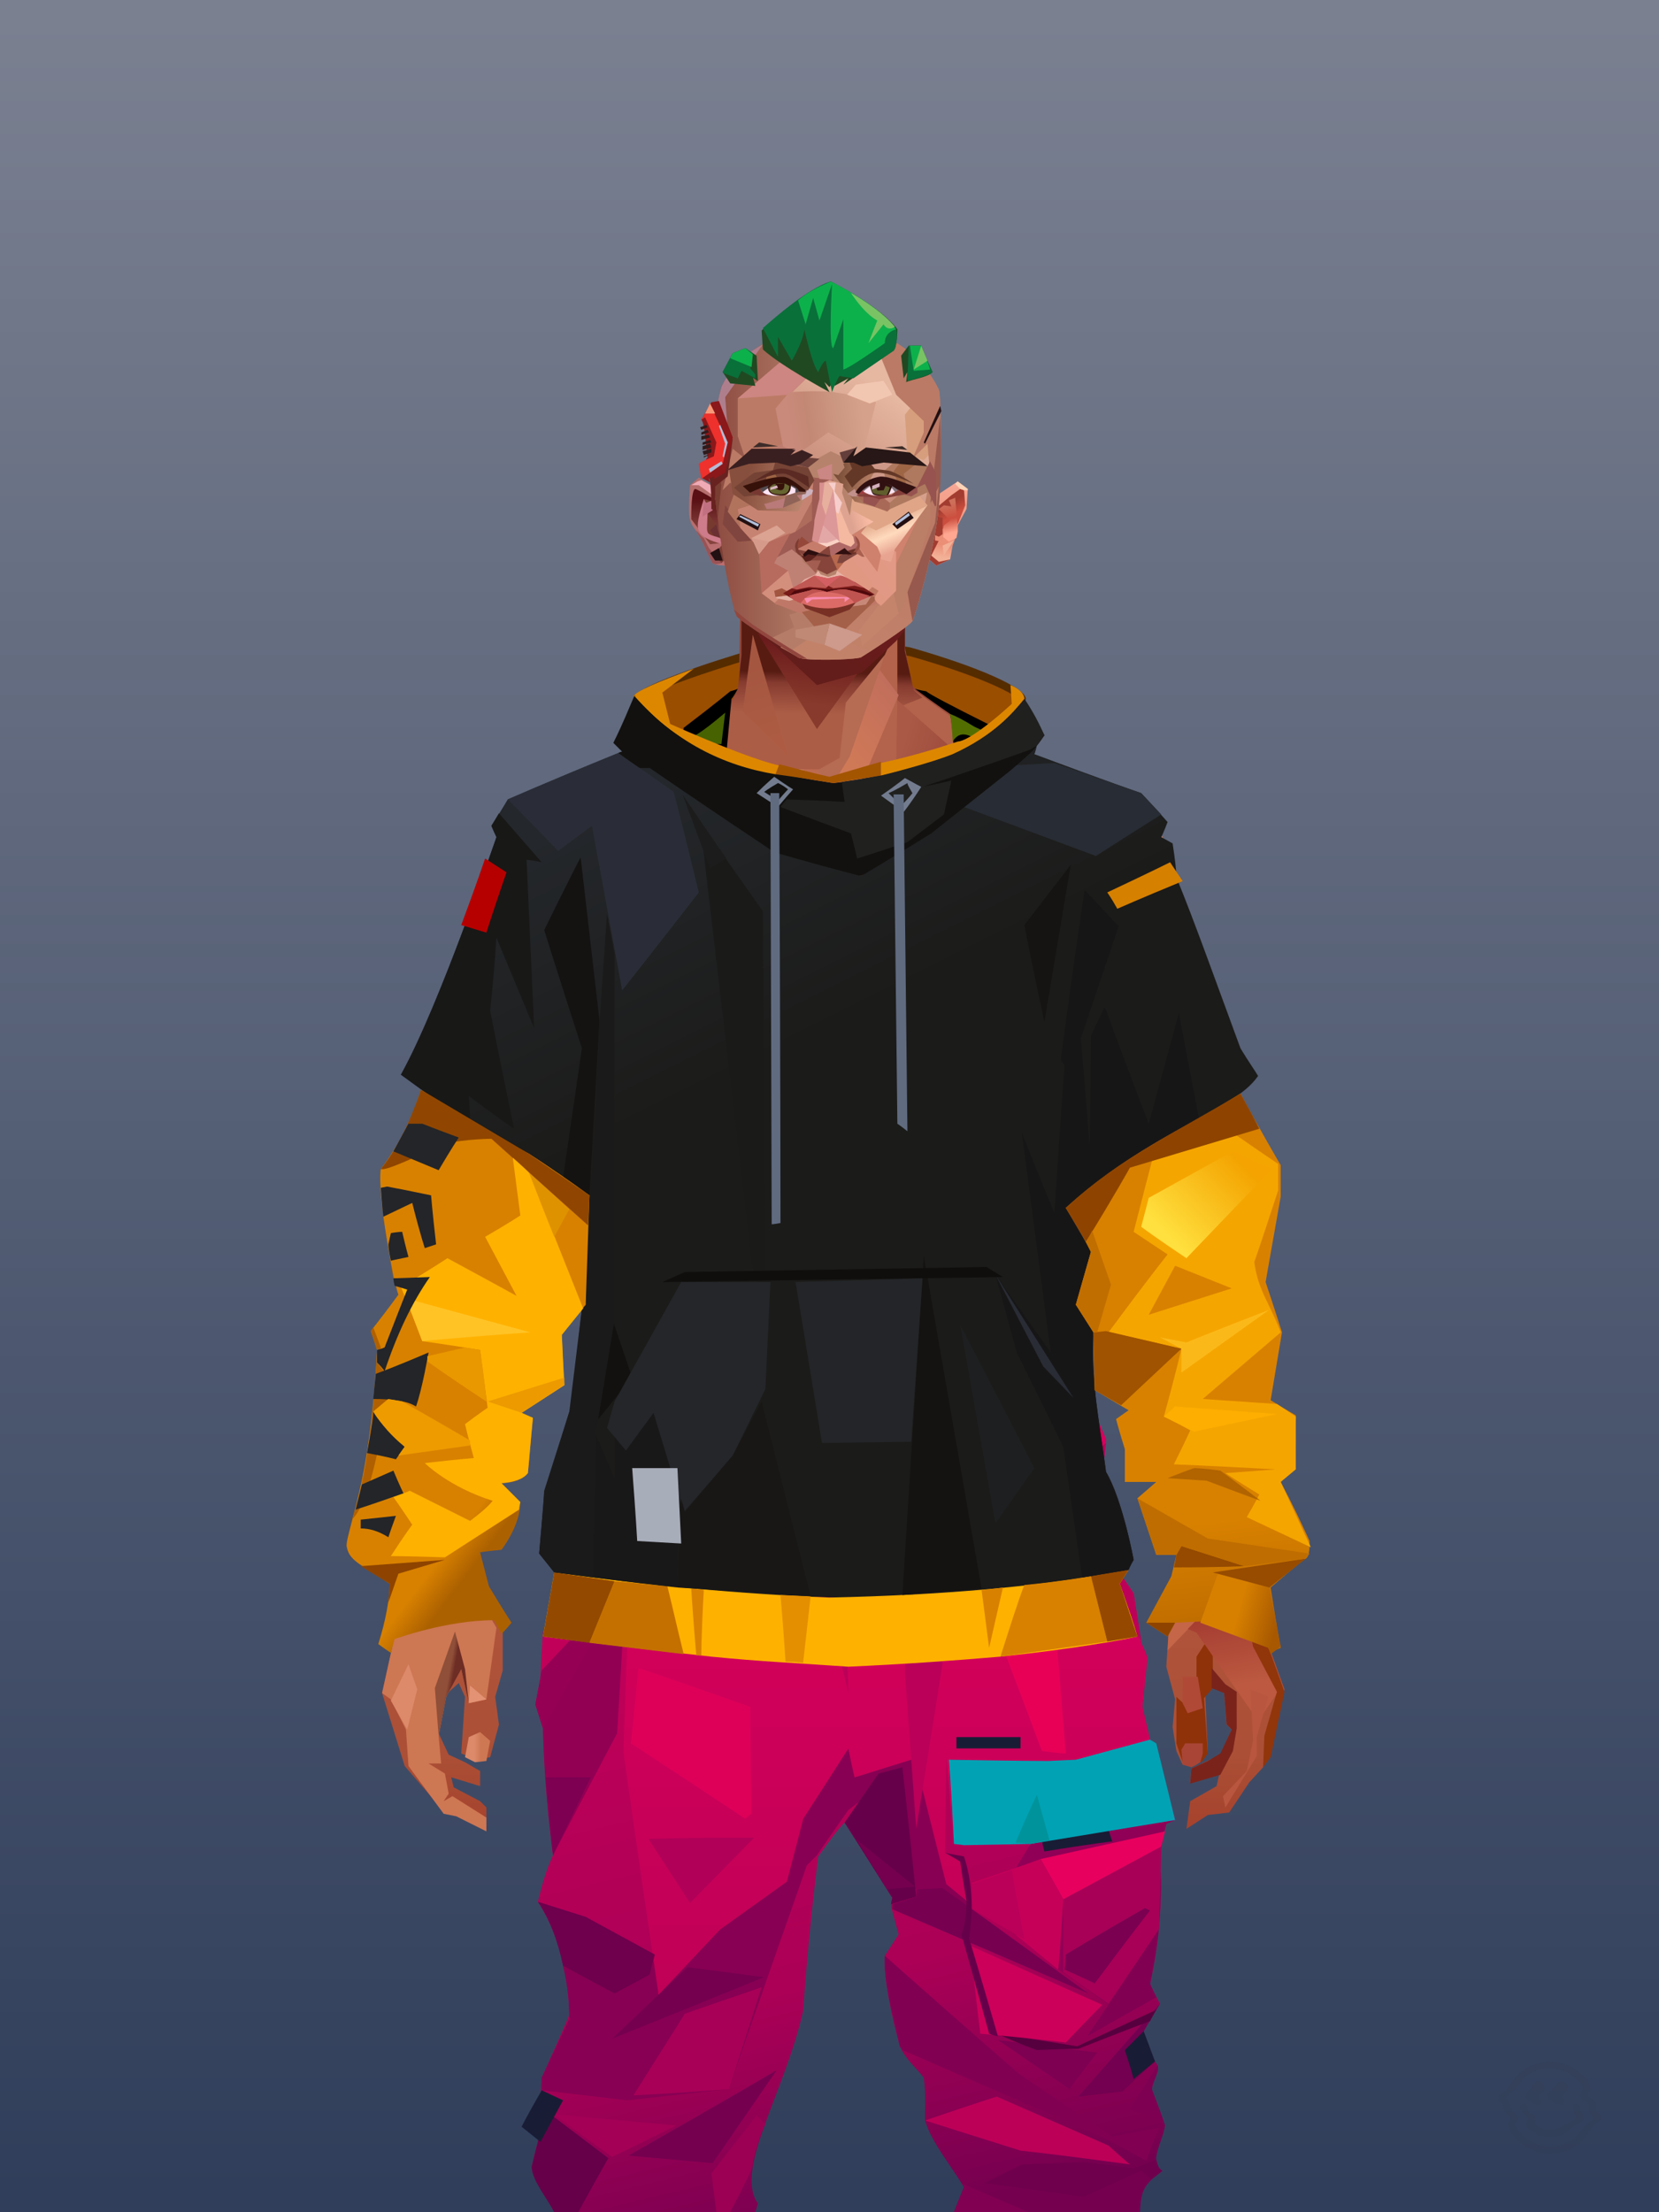 <?xml version="1.0" encoding="UTF-8"?>
<svg width="1320px" height="1760px" viewBox="0 0 1320 1760" version="1.1" xmlns="http://www.w3.org/2000/svg" xmlns:xlink="http://www.w3.org/1999/xlink">
<defs >
<linearGradient x1="50%" y1="0%" x2="50%" y2="100%" id="id-bg-20-test-0">
<stop stop-color="#7a8090" offset="0%">
</stop >
<stop stop-color="#303e5b" offset="100%">
</stop >
</linearGradient >
</defs >
<g id="id-bg-20-test-1">
<rect fill="url(#id-bg-20-test-0)" width="1320" height="1760" x="0" y="0" id="id-bg-20-test-2">
</rect >
</g >
<defs >
</defs >
<g transform="translate(504,511)" id="id-male-4_hoodie_back-0">
<path d="M 0 43 C 11 30 94 6 94 6 C 143 -1 185 -2 220 4 C 273 19 315 37 312 46 C 300 69 258 119 161 131 C 48 115 17 71 0 43 Z" fill="#552c00" id="id-male-4_hoodie_back-1">
</path >
<path d="M 0 50 C 11 37 94 13 94 13 C 143 6 185 5 220 11 C 273 26 315 44 312 53 C 300 76 258 126 161 138 C 48 122 17 78 0 50 Z" fill="#9a4e00" id="id-male-4_hoodie_back-1">
</path >
<path d="M 48 21 L 23 40 L 30 68 C 49 74 61 75 67 72 C 87 84 103 101 117 123 C 59 107 20 80 0 43 C 2 39 18 32 48 21 Z" fill="#dd8700" id="id-male-4_hoodie_back-3">
</path >
<polygon points="74 61 101 114 63 94" fill="#c06e00" id="id-male-4_hoodie_back-4">
</polygon >
<path d="M 110 99 L 154 126 L 202 113 L 227 66 L 202 123 L 161 131 C 145 129 131 127 117 123 C 116 117 114 109 110 99 Z" fill="#a35600" id="id-male-4_hoodie_back-5">
</path >
</g >
<defs >
<linearGradient x1="50%" y1="6%" x2="50%" y2="99%" id="id-male-6.6_base_5-0">
<stop stop-color="#914537" offset="0%">
</stop >
<stop stop-color="#d47f5c" offset="8%">
</stop >
<stop stop-color="#b1583c" offset="20%">
</stop >
<stop stop-color="#bd6449" offset="34%">
</stop >
<stop stop-color="#ab4f36" offset="71%">
</stop >
<stop stop-color="#890000" offset="100%">
</stop >
</linearGradient >
<linearGradient x1="50%" y1="-10%" x2="50%" y2="84%" id="id-male-6.6_base_5-1">
<stop stop-color="#b05a3c" offset="0%">
</stop >
<stop stop-color="#d47f59" offset="49%">
</stop >
<stop stop-color="#d47f59" offset="100%">
</stop >
</linearGradient >
<linearGradient x1="57%" y1="50%" x2="47%" y2="56%" id="id-male-6.6_base_5-2">
<stop stop-color="#893810" offset="0%">
</stop >
<stop stop-color="#883c15" offset="100%">
</stop >
</linearGradient >
<linearGradient x1="45%" y1="35%" x2="55%" y2="47%" id="id-male-6.6_base_5-3">
<stop stop-color="#b87263" offset="0%">
</stop >
<stop stop-color="#94451b" offset="100%">
</stop >
</linearGradient >
<linearGradient x1="54%" y1="31%" x2="47%" y2="81%" id="id-male-6.6_base_5-4">
<stop stop-color="#b3634b" offset="0%">
</stop >
<stop stop-color="#af5e4a" offset="20%">
</stop >
<stop stop-color="#ab5c40" offset="60%">
</stop >
<stop stop-color="#94441e" offset="81%">
</stop >
<stop stop-color="#8d3b18" offset="100%">
</stop >
</linearGradient >
<linearGradient x1="43%" y1="38%" x2="54%" y2="44%" id="id-male-6.6_base_5-5">
<stop stop-color="#8f4f38" offset="0%">
</stop >
<stop stop-color="#6d2c24" offset="100%">
</stop >
</linearGradient >
<linearGradient x1="50%" y1="40%" x2="58%" y2="82%" id="id-male-6.6_base_5-6">
<stop stop-color="#ce8466" offset="0%">
</stop >
<stop stop-color="#a34a3b" offset="100%">
</stop >
</linearGradient >
<linearGradient x1="50%" y1="41%" x2="49%" y2="66%" id="id-male-6.6_base_5-7">
<stop stop-color="#571b12" offset="0%">
</stop >
<stop stop-color="#863b30" offset="27%">
</stop >
<stop stop-color="#ac5d46" offset="100%">
</stop >
</linearGradient >
<linearGradient x1="63%" y1="4%" x2="25%" y2="77%" id="id-male-6.6_base_5-8">
<stop stop-color="#ec9e83" offset="0%">
</stop >
<stop stop-color="#f0a38d" offset="55%">
</stop >
<stop stop-color="#d88566" offset="100%">
</stop >
</linearGradient >
<linearGradient x1="50%" y1="23%" x2="41%" y2="77%" id="id-male-6.6_base_5-9">
<stop stop-color="#6b1b1c" offset="0%">
</stop >
<stop stop-color="#883a2c" offset="100%">
</stop >
</linearGradient >
<linearGradient x1="47%" y1="22%" x2="55%" y2="89%" id="id-male-6.6_base_5-10">
<stop stop-color="#a55640" offset="0%">
</stop >
<stop stop-color="#ad5c43" offset="100%">
</stop >
</linearGradient >
<linearGradient x1="86%" y1="87%" x2="11%" y2="66%" id="id-male-6.6_base_5-11">
<stop stop-color="#9f4b3c" offset="0%">
</stop >
<stop stop-color="#a95946" offset="100%">
</stop >
</linearGradient >
<linearGradient x1="71%" y1="11%" x2="50%" y2="100%" id="id-male-6.6_base_5-12">
<stop stop-color="#b1583c" offset="0%" stop-opacity="0">
</stop >
<stop stop-color="#b46953" offset="100%">
</stop >
</linearGradient >
<linearGradient x1="66%" y1="46%" x2="56%" y2="43%" id="id-male-6.6_base_5-13">
<stop stop-color="#914640" offset="0%">
</stop >
<stop stop-color="#8e3b3d" offset="100%">
</stop >
</linearGradient >
<linearGradient x1="100%" y1="41%" x2="50%" y2="63%" id="id-male-6.6_base_5-14">
<stop stop-color="#6a1b1c" offset="0%">
</stop >
<stop stop-color="#631d1a" offset="100%">
</stop >
</linearGradient >
<linearGradient x1="69%" y1="20%" x2="50%" y2="100%" id="id-male-6.6_base_5-15">
<stop stop-color="#a0493e" offset="0%">
</stop >
<stop stop-color="#ab5c49" offset="100%">
</stop >
</linearGradient >
<linearGradient x1="36%" y1="20%" x2="57%" y2="81%" id="id-male-6.6_base_5-16">
<stop stop-color="#e39d82" offset="0%">
</stop >
<stop stop-color="#c3795d" offset="100%">
</stop >
</linearGradient >
<linearGradient x1="26%" y1="83%" x2="92%" y2="50%" id="id-male-6.6_base_5-17">
<stop stop-color="#d7835f" offset="0%">
</stop >
<stop stop-color="#ad6545" offset="100%" stop-opacity="0">
</stop >
</linearGradient >
<linearGradient x1="17%" y1="56%" x2="85%" y2="45%" id="id-male-6.6_base_5-18">
<stop stop-color="#e49478" offset="0%">
</stop >
<stop stop-color="#ca8266" offset="52%">
</stop >
<stop stop-color="#bf6e50" offset="100%">
</stop >
</linearGradient >
<linearGradient x1="17%" y1="24%" x2="70%" y2="81%" id="id-male-6.6_base_5-19">
<stop stop-color="#ed9e85" offset="0%">
</stop >
<stop stop-color="#b9694f" offset="100%">
</stop >
</linearGradient >
<linearGradient x1="26%" y1="42%" x2="80%" y2="75%" id="id-male-6.6_base_5-20">
<stop stop-color="#eda186" offset="0%">
</stop >
<stop stop-color="#d68360" offset="100%" stop-opacity="0">
</stop >
</linearGradient >
<linearGradient x1="29%" y1="56%" x2="77%" y2="50%" id="id-male-6.6_base_5-21">
<stop stop-color="#f4ab96" offset="0%">
</stop >
<stop stop-color="#dd9470" offset="100%" stop-opacity="0">
</stop >
</linearGradient >
<linearGradient x1="74%" y1="24%" x2="34%" y2="74%" id="id-male-6.6_base_5-22">
<stop stop-color="#c16e5c" offset="0%">
</stop >
<stop stop-color="#d07957" offset="100%">
</stop >
</linearGradient >
<linearGradient x1="66%" y1="100%" x2="40%" y2="0%" id="id-male-6.6_base_5-23">
<stop stop-color="#c86f52" offset="0%">
</stop >
<stop stop-color="#f1a793" offset="46%">
</stop >
<stop stop-color="#ce7854" offset="100%">
</stop >
</linearGradient >
<linearGradient x1="28%" y1="76%" x2="73%" y2="20%" id="id-male-6.6_base_5-24">
<stop stop-color="#c56649" offset="0%">
</stop >
<stop stop-color="#ae4636" offset="67%">
</stop >
<stop stop-color="#b24a39" offset="100%">
</stop >
</linearGradient >
<linearGradient x1="52%" y1="13%" x2="59%" y2="75%" id="id-male-6.6_base_5-25">
<stop stop-color="#9f362e" offset="0%">
</stop >
<stop stop-color="#bc5940" offset="100%">
</stop >
</linearGradient >
<linearGradient x1="66%" y1="59%" x2="24%" y2="66%" id="id-male-6.6_base_5-26">
<stop stop-color="#ab5c47" offset="0%">
</stop >
<stop stop-color="#ce8467" offset="100%">
</stop >
</linearGradient >
<linearGradient x1="41%" y1="11%" x2="61%" y2="81%" id="id-male-6.6_base_5-27">
<stop stop-color="#de8c76" offset="0%">
</stop >
<stop stop-color="#bb5a4a" offset="100%">
</stop >
</linearGradient >
<linearGradient x1="19%" y1="58%" x2="66%" y2="43%" id="id-male-6.6_base_5-28">
<stop stop-color="#e09d85" offset="0%">
</stop >
<stop stop-color="#c68266" offset="100%">
</stop >
</linearGradient >
<linearGradient x1="73%" y1="50%" x2="30%" y2="53%" id="id-male-6.6_base_5-29">
<stop stop-color="#9b5f42" offset="0%">
</stop >
<stop stop-color="#b67b61" offset="100%">
</stop >
</linearGradient >
<linearGradient x1="31%" y1="0%" x2="50%" y2="100%" id="id-male-6.6_base_5-30">
<stop stop-color="#eea190" offset="0%">
</stop >
<stop stop-color="#e69987" offset="100%">
</stop >
</linearGradient >
<linearGradient x1="29%" y1="43%" x2="65%" y2="100%" id="id-male-6.6_base_5-31">
<stop stop-color="#e4987e" offset="0%">
</stop >
<stop stop-color="#c76d4e" offset="100%">
</stop >
</linearGradient >
<linearGradient x1="13%" y1="78%" x2="84%" y2="50%" id="id-male-6.6_base_5-32">
<stop stop-color="#c87e68" offset="0%">
</stop >
<stop stop-color="#cb715f" offset="100%">
</stop >
</linearGradient >
<linearGradient x1="50%" y1="0%" x2="36%" y2="100%" id="id-male-6.6_base_5-33">
<stop stop-color="#e6977f" offset="0%">
</stop >
<stop stop-color="#de8d74" offset="100%">
</stop >
</linearGradient >
<linearGradient x1="50%" y1="28%" x2="64%" y2="55%" id="id-male-6.6_base_5-34">
<stop stop-color="#e49777" offset="0%">
</stop >
<stop stop-color="#df8e6e" offset="100%">
</stop >
</linearGradient >
<linearGradient x1="40%" y1="55%" x2="62%" y2="71%" id="id-male-6.6_base_5-35">
<stop stop-color="#ce7853" offset="0%">
</stop >
<stop stop-color="#c46c4c" offset="100%">
</stop >
</linearGradient >
<linearGradient x1="9%" y1="37%" x2="88%" y2="55%" id="id-male-6.6_base_5-36">
<stop stop-color="#ad5d46" offset="0%">
</stop >
<stop stop-color="#913a39" offset="100%">
</stop >
</linearGradient >
<linearGradient x1="62%" y1="19%" x2="50%" y2="100%" id="id-male-6.6_base_5-37">
<stop stop-color="#ca7352" offset="0%">
</stop >
<stop stop-color="#ab4d3c" offset="100%">
</stop >
</linearGradient >
<linearGradient x1="45%" y1="18%" x2="51%" y2="67%" id="id-male-6.6_base_5-38">
<stop stop-color="#f1a68e" offset="0%">
</stop >
<stop stop-color="#d47c59" offset="100%">
</stop >
</linearGradient >
<linearGradient x1="50%" y1="0%" x2="50%" y2="100%" id="id-male-6.6_base_5-39">
<stop stop-color="#f1a38c" offset="0%">
</stop >
<stop stop-color="#d07b57" offset="100%">
</stop >
</linearGradient >
<linearGradient x1="45%" y1="50%" x2="58%" y2="50%" id="id-male-6.6_base_5-40">
<stop stop-color="#a84b37" offset="0%">
</stop >
<stop stop-color="#cd7c64" offset="100%">
</stop >
</linearGradient >
<linearGradient x1="33%" y1="74%" x2="77%" y2="42%" id="id-male-6.6_base_5-41">
<stop stop-color="#c47259" offset="0%">
</stop >
<stop stop-color="#c87355" offset="100%">
</stop >
</linearGradient >
<linearGradient x1="63%" y1="59%" x2="38%" y2="59%" id="id-male-6.6_base_5-42">
<stop stop-color="#ce7753" offset="0%">
</stop >
<stop stop-color="#dc8a6a" offset="100%">
</stop >
</linearGradient >
<linearGradient x1="50%" y1="0%" x2="50%" y2="100%" id="id-male-6.6_base_5-43">
<stop stop-color="#cc8672" offset="0%">
</stop >
<stop stop-color="#a24638" offset="100%">
</stop >
</linearGradient >
<linearGradient x1="47%" y1="47%" x2="53%" y2="50%" id="id-male-6.6_base_5-44">
<stop stop-color="#ca9b87" offset="0%">
</stop >
<stop stop-color="#a04c40" offset="100%">
</stop >
</linearGradient >
<linearGradient x1="50%" y1="0%" x2="50%" y2="100%" id="id-male-6.6_base_5-45">
<stop stop-color="#ab5b4f" offset="0%">
</stop >
<stop stop-color="#ab5a53" offset="100%">
</stop >
</linearGradient >
<linearGradient x1="50%" y1="11%" x2="50%" y2="100%" id="id-male-6.6_base_5-46">
<stop stop-color="#b98472" offset="0%">
</stop >
<stop stop-color="#cd8870" offset="100%">
</stop >
</linearGradient >
<linearGradient x1="0%" y1="55%" x2="100%" y2="55%" id="id-male-6.6_base_5-47">
<stop stop-color="#b6746e" offset="0%">
</stop >
<stop stop-color="#9e4248" offset="100%">
</stop >
</linearGradient >
<linearGradient x1="50%" y1="37%" x2="50%" y2="100%" id="id-male-6.6_base_5-48">
<stop stop-color="#c1846e" offset="0%">
</stop >
<stop stop-color="#a32e2c" offset="100%">
</stop >
</linearGradient >
<linearGradient x1="49%" y1="41%" x2="51%" y2="77%" id="id-male-6.6_base_5-49">
<stop stop-color="#9f5844" offset="0%">
</stop >
<stop stop-color="#872f14" offset="59%">
</stop >
<stop stop-color="#a44b3b" offset="100%">
</stop >
</linearGradient >
<linearGradient x1="33%" y1="47%" x2="59%" y2="56%" id="id-male-6.6_base_5-50">
<stop stop-color="#a55b45" offset="0%">
</stop >
<stop stop-color="#763517" offset="100%">
</stop >
</linearGradient >
</defs >
<g transform="translate(304,473)" id="id-male-6.6_base_5-51">
<polygon points="174 662 139 824 137 906 146 1082 171 1154 176 1211 174 1230 175 1284 287 1284 284 1265 308 1195 306 1124 345 952 343 912 353 879 362 881 371 877 383 904 391 970 434 1079 457 1202 475 1252 475 1284 596 1284 600 1225 591 1146 609 1103 612 997 596 842 545 671 539 640 528 606 531 569 509 498 522 403 539 360 539 348 563 464 576 498 585 574 637 704 646 760 646 778 626 822 624 853 631 879 629 901 632 920 637 931 647 931 657 920 655 877 659 867 670 874 672 899 676 903 667 923 644 934 643 945 666 939 664 948 643 960 640 982 657 971 674 969 690 945 701 933 704 926 707 923 713 892 718 871 704 832 696 786 703 768 693 725 693 521 652 425 629 282 626 203 612 175 567 156 548 141 530 139 479 114 422 73 416 42 415 1 285 0 284 73 279 83 242 114 196 137 171 139 155 156 108 175 91 228 91 287 68 431 30 516 23 602 28 725 16 764 21 782 0 874 18 932 49 968 59 970 83 982 83 965 78 960 57 949 55 941 78 948 78 936 66 929 53 923 45 906 51 875 61 866 66 877 63 922 75 927 86 925 93 899 90 877 96 856 96 824 75 778 77 738 108 637 139 562 142 495 159 458 180 358 199 403 203 461 211 504 188 564 191 608" fill="url(#id-male-6.6_base_5-0)" id="id-male-6.6_base_5-52">
</polygon >
<polygon points="91 287 68 431 30 516 23 602 72 688 117 614 98 452 109 469 123 336 102 372 109 294 88 309 109 285" fill="url(#id-male-6.6_base_5-1)" id="id-male-6.6_base_5-52">
</polygon >
<polygon points="383 906 391 972 434 1081 457 1204 475 1254 475 1287 596 1287 600 1226 591 1148 609 1105 612 999 602 904 584 908 584 846 535 683 456 705 382 878" fill="url(#id-male-6.6_base_5-2)" id="id-male-6.6_base_5-52">
</polygon >
<polygon points="137 907 146 1083 171 1156 176 1212 174 1232 175 1286 175 1287 287 1287 284 1266 308 1197 306 1126 345 954 343 923 293 814 263 724 247 711" fill="url(#id-male-6.6_base_5-3)" id="id-male-6.6_base_5-52">
</polygon >
<polygon points="545 673 539 641 528 608 531 571 509 500 522 405 539 361 539 350 563 465 576 500 601 540 660 491 688 529 652 427 629 283 626 205 612 177 568 157 548 142 530 141 479 116 422 75 416 44 415 3 360 3 360 715 462 724" fill="url(#id-male-6.6_base_5-4)" id="id-male-6.6_base_5-52">
</polygon >
<polygon points="83 984 59 972 49 970 21 932 19 903 7 879 0 874 11 824 38 786 38 814 56 786 78 800 91 822 83 879 69 882 63 855 51 877 45 908 47 930 37 930 50 938 53 954 49 960 56 956 83 973" fill="#ce7753" id="id-male-6.6_base_5-57">
</polygon >
<polygon points="66 855 69 882 63 855 51 877 45 908 42 870 58 825" fill="url(#id-male-6.6_base_5-5)" id="id-male-6.6_base_5-57">
</polygon >
<polygon points="83 879 69 882 70 868" fill="#e39273" id="id-male-6.6_base_5-57">
</polygon >
<polygon points="481 376 513 349 558 291 522 368" fill="#a2656c" id="id-male-6.6_base_5-60">
</polygon >
<polygon points="313 697 260 560 246 448 259 424 355 408 361 366 317 404 285 409 267 378 313 343 394 351 431 378 420 404 368 399 371 404 449 421 466 441 449 510 466 547 406 697 358 717" fill="url(#id-male-6.6_base_5-6)" id="id-male-6.6_base_5-61">
</polygon >
<polygon points="410 90 430 82 423 76 416 45 416 7 286 9 286 48 283 76 278 86 244 114 195 139 366 139 390 70 410 26" fill="url(#id-male-6.6_base_5-7)" id="id-male-6.6_base_5-62">
</polygon >
<polygon points="182 180 133 231 97 289 97 231 113 182 165 159" fill="url(#id-male-6.6_base_5-8)" id="id-male-6.6_base_5-63">
</polygon >
<polygon points="346 107 384 55 409 31 414 23 299 31" fill="url(#id-male-6.6_base_5-9)" id="id-male-6.6_base_5-64">
</polygon >
<polygon points="287 93 295 32 323 129" fill="url(#id-male-6.6_base_5-10)" id="id-male-6.6_base_5-65">
</polygon >
<polygon points="336 139 314 151 270 146 224 139" fill="#c0775d" id="id-male-6.6_base_5-66">
</polygon >
<polygon points="410 84 409 136 461 129" fill="url(#id-male-6.6_base_5-11)" id="id-male-6.6_base_5-67">
</polygon >
<polygon points="173 246 167 286 191 351 263 386 328 330 359 330 359 152 348 139 336 139 309 152" fill="url(#id-male-6.6_base_5-12)" id="id-male-6.6_base_5-68">
</polygon >
<polygon points="464 159 516 190 500 159" fill="url(#id-male-6.6_base_5-13)" id="id-male-6.6_base_5-69">
</polygon >
<polygon points="302 31 346 72 382 62 409 37 416 28 416 13" fill="url(#id-male-6.6_base_5-14)" id="id-male-6.6_base_5-70">
</polygon >
<polygon points="263 151 191 202 219 151" fill="#bb6d52" id="id-male-6.6_base_5-71">
</polygon >
<polygon points="154 206 170 170 122 188" fill="#ffb4a1" id="id-male-6.6_base_5-72">
</polygon >
<polygon points="358 285 344 299 323 318 305 354 358 345 354 305" fill="url(#id-male-6.6_base_5-15)" id="id-male-6.6_base_5-73">
</polygon >
<polygon points="260 361 265 387 203 371 191 347" fill="#9e4d3d" id="id-male-6.6_base_5-74">
</polygon >
<polygon points="198 362 181 359 167 284" fill="#760000" id="id-male-6.6_base_5-75">
</polygon >
<polygon points="477 341 477 335 488 326 496 325 509 338 496 348 485 354" fill="#883232" id="id-male-6.6_base_5-76">
</polygon >
<polygon points="314 151 342 220 317 293 237 351 209 318 172 251 185 205 270 146" fill="url(#id-male-6.6_base_5-16)" id="id-male-6.6_base_5-77">
</polygon >
<polygon points="314 151 330 238 209 318 172 251 185 205 270 146" fill="url(#id-male-6.6_base_5-17)" id="id-male-6.6_base_5-77">
</polygon >
<polygon points="314 151 350 205 220 227 185 205 270 146" fill="url(#id-male-6.6_base_5-18)" opacity="0.369" id="id-male-6.6_base_5-77">
</polygon >
<polygon points="211 335 223 322 242 327 244 332 235 353 213 349" fill="#983d37" id="id-male-6.6_base_5-80">
</polygon >
<polygon points="224 339 226 342 226 345 222 349 235 350 242 333 230 338 227 335" fill="#a6607c" id="id-male-6.6_base_5-81">
</polygon >
<polygon points="488 343 491 347 486 351 479 338 489 327 495 327 493 336" fill="#a84e5a" id="id-male-6.6_base_5-82">
</polygon >
<polygon points="485 339 488 343 493 337" fill="#d57d5e" id="id-male-6.6_base_5-83">
</polygon >
<polygon points="359 162 359 291 406 325 455 347 529 267 463 182 415 166" fill="url(#id-male-6.6_base_5-19)" id="id-male-6.6_base_5-84">
</polygon >
<polygon points="359 178 359 281 391 302 391 249 489 270 461 189 415 166" fill="url(#id-male-6.6_base_5-20)" id="id-male-6.6_base_5-84">
</polygon >
<polygon points="359 178 359 219 472 220 461 189 415 166 371 163" fill="url(#id-male-6.6_base_5-21)" id="id-male-6.6_base_5-84">
</polygon >
<polygon points="358 178 372 168 440 156 413 137 378 158 411 80 396 60 358 146" fill="url(#id-male-6.6_base_5-22)" id="id-male-6.6_base_5-87">
</polygon >
<polygon points="346 140 358 152 372 129 400 48 369 86 364 130" fill="#b66b53" id="id-male-6.6_base_5-88">
</polygon >
<polygon points="591 281 601 226 559 159 514 159 523 138 499 156 571 263" fill="url(#id-male-6.6_base_5-23)" id="id-male-6.6_base_5-89">
</polygon >
<polygon points="609 298 626 332 629 285 627 227 614 207 617 251" fill="#9a84a9" id="id-male-6.6_base_5-90">
</polygon >
<polygon points="554 159 567 157 612 177 614 192 579 175 603 207 601 226" fill="#c2694b" id="id-male-6.6_base_5-91">
</polygon >
<polygon points="625 840 700 762 688 738 679 784 648 776 626 822" fill="url(#id-male-6.6_base_5-24)" id="id-male-6.6_base_5-92">
</polygon >
<polygon points="648 862 648 845 661 825 661 870 654 878 657 922 652 929 637 929 632 914 632 893 632 877 644 888" fill="#8f3209" id="id-male-6.6_base_5-93">
</polygon >
<polygon points="554 375 577 333 607 451 594 508 568 462" fill="#c86d5d" id="id-male-6.6_base_5-94">
</polygon >
<polygon points="641 823 648 826 697 896 713 873 682 781" fill="url(#id-male-6.6_base_5-25)" id="id-male-6.6_base_5-92">
</polygon >
<polygon points="623 326 643 425 633 431 693 523 652 427 636 326 625 315" fill="#9e7994" id="id-male-6.6_base_5-96">
</polygon >
<polygon points="628 274 638 339 623 314" fill="#8e465a" id="id-male-6.6_base_5-97">
</polygon >
<polygon points="693 523 695 567 685 525 618 416 633 431" fill="#913f53" id="id-male-6.6_base_5-98">
</polygon >
<polygon points="640 463 599 539 601 571 634 655 646 703 650 754 658 640 660 491" fill="#ca6e4e" id="id-male-6.6_base_5-99">
</polygon >
<polygon points="610 531 648 646 652 546 638 479" fill="#dc8a72" id="id-male-6.6_base_5-99">
</polygon >
<polygon points="693 748 677 730 677 700 660 491 685 525 691 552 684 727" fill="#ac4536" id="id-male-6.6_base_5-101">
</polygon >
<polygon points="691 746 703 768 693 727 695 567 691 551 683 727" fill="#95a2d2" id="id-male-6.6_base_5-102">
</polygon >
<polygon points="260 559 310 683 355 716 263 713 238 685 195 582" fill="url(#id-male-6.6_base_5-26)" id="id-male-6.6_base_5-103">
</polygon >
<polygon points="637 931 636 919 639 914 653 914 653 922 651 929 648 931 644 933" fill="#a84536" id="id-male-6.6_base_5-104">
</polygon >
<polygon points="637 861 637 882 641 890 653 886 649 861" fill="#b14937" id="id-male-6.6_base_5-105">
</polygon >
<polygon points="691 871 693 912 688 936 669 956 671 965 696 924 696 909 705 877" fill="#b85640" id="id-male-6.6_base_5-106">
</polygon >
<polygon points="703 768 684 788 693 837 712 873 702 908 701 933 707 925 718 873 704 834 697 788" fill="#91350b" id="id-male-6.6_base_5-107">
</polygon >
<polygon points="667 939 643 946 644 934 657 928 667 922 676 903 672 899 670 874 660 870 660 854 671 867 680 873 680 902 677 920" fill="#7a231b" id="id-male-6.6_base_5-108">
</polygon >
<polygon points="361 510 359 634 426 561 420 535" fill="url(#id-male-6.6_base_5-27)" opacity="0.626" id="id-male-6.6_base_5-109">
</polygon >
<polygon points="319 403 289 399 268 380 313 343 361 348 362 372" fill="url(#id-male-6.6_base_5-28)" id="id-male-6.6_base_5-110">
</polygon >
<polygon points="171 141 168 151 180 151 204 139 196 138" fill="url(#id-male-6.6_base_5-29)" id="id-male-6.6_base_5-111">
</polygon >
<polygon points="359 308 362 360 382 334" fill="#dd9481" opacity="0.625" id="id-male-6.6_base_5-112">
</polygon >
<polygon points="360 546 360 584 387 551 374 540" fill="url(#id-male-6.6_base_5-30)" opacity="0.626" id="id-male-6.6_base_5-113">
</polygon >
<polygon points="346 542 360 547 373 540 360 534" fill="#86000c" id="id-male-6.6_base_5-114">
</polygon >
<polygon points="325 545 277 503 259 561 308 579" fill="url(#id-male-6.6_base_5-31)" opacity="0.758" id="id-male-6.6_base_5-115">
</polygon >
<polygon points="389 499 460 467 449 510 404 520" fill="url(#id-male-6.6_base_5-32)" id="id-male-6.6_base_5-116">
</polygon >
<polygon points="364 491 361 403 420 428" fill="url(#id-male-6.6_base_5-33)" opacity="0.758" id="id-male-6.6_base_5-117">
</polygon >
<polygon points="262 446 333 446 323 469 279 492" fill="url(#id-male-6.6_base_5-34)" opacity="0.758" id="id-male-6.6_base_5-118">
</polygon >
<polygon points="259 425 279 496 259 561 236 528 213 443 227 425 243 447" fill="url(#id-male-6.6_base_5-35)" id="id-male-6.6_base_5-119">
</polygon >
<polygon points="412 343 444 374 466 383 499 351 447 354 416 339" fill="url(#id-male-6.6_base_5-36)" id="id-male-6.6_base_5-120">
</polygon >
<polygon points="164 252 163 278 128 284" fill="#953f32" id="id-male-6.6_base_5-121">
</polygon >
<polygon points="58 478 88 441 88 416 69 430 66 456" fill="url(#id-male-6.6_base_5-37)" id="id-male-6.6_base_5-122">
</polygon >
<polygon points="76 684 69 634 61 517 89 474 111 569" fill="url(#id-male-6.6_base_5-38)" id="id-male-6.6_base_5-123">
</polygon >
<polygon points="53 489 47 539 69 635 76 684 53 760 40 781 16 766 28 727 23 604 28 544" fill="url(#id-male-6.6_base_5-39)" id="id-male-6.6_base_5-124">
</polygon >
<polygon points="136 452 127 497 153 460 177 340 170 300" fill="#a34532" id="id-male-6.6_base_5-125">
</polygon >
<polygon points="181 359 159 460 143 497 142 514 123 532 109 514 108 490 127 497 153 460 177 340" fill="#943f3a" id="id-male-6.6_base_5-125">
</polygon >
<polygon points="38 747 28 772 38 788 44 772" fill="#e39275" id="id-male-6.6_base_5-127">
</polygon >
<polygon points="359 379 342 413 361 444 377 417" fill="url(#id-male-6.6_base_5-40)" id="id-male-6.6_base_5-128">
</polygon >
<polygon points="196 581 260 561 229 519" fill="url(#id-male-6.6_base_5-41)" id="id-male-6.6_base_5-129">
</polygon >
<polygon points="74 929 66 925 69 909 78 905 86 912 83 928" fill="url(#id-male-6.6_base_5-42)" id="id-male-6.6_base_5-130">
</polygon >
<polygon points="20 903 7 880 21 851 28 871" fill="#dc8a6a" id="id-male-6.6_base_5-131">
</polygon >
<polygon points="218 1123 203 1040 191 913 171 1090 182 1169 230 1208 261 1237 270 1213 234 1175 212 1157 272 1191 281 1169" fill="url(#id-male-6.6_base_5-43)" opacity="0.808" id="id-male-6.6_base_5-132">
</polygon >
<polygon points="182 1207 181 1155 213 1106 236 1166 230 1210" fill="#b15d4d" id="id-male-6.6_base_5-133">
</polygon >
<polygon points="187 902 211 1137 227 1161 275 1187 299 1137 272 1009 299 918 269 791 211 836" fill="url(#id-male-6.6_base_5-44)" id="id-male-6.6_base_5-134">
</polygon >
<polygon points="288 1079 311 1040 311 942 295 903 264 1019 275 1188 301 1137" fill="url(#id-male-6.6_base_5-45)" id="id-male-6.6_base_5-135">
</polygon >
<polygon points="584 908 604 1008 608 1106 614 998 599 887" fill="#948ab4" id="id-male-6.6_base_5-136">
</polygon >
<polygon points="430 886 488 1140 535 1115 561 925 566 886 536 816 500 786" fill="url(#id-male-6.6_base_5-46)" opacity="0.792" id="id-male-6.6_base_5-137">
</polygon >
<polygon points="581 921 588 1011 584 1112 576 1162 544 1046 566 886" fill="url(#id-male-6.6_base_5-47)" id="id-male-6.6_base_5-138">
</polygon >
<polygon points="561 1247 518 1200 472 1112 494 931 505 931 594 1188 579 1244" fill="url(#id-male-6.6_base_5-48)" id="id-male-6.6_base_5-139">
</polygon >
<polygon points="531 1221 539 1263 536 1269 516 1287 509 1287 500 1263 513 1199 488 1226 462 1170 472 1101 427 1010 398 877 469 771 518 739 536 818 500 787 433 890 477 1078 534 1212" fill="url(#id-male-6.6_base_5-49)" id="id-male-6.6_base_5-140">
</polygon >
<polygon points="321 1058 284 852 258 721 266 733 371 879 362 883 354 881 343 914 345 954" fill="#99513d" id="id-male-6.6_base_5-141">
</polygon >
<polygon points="429 1068 424 875 536 705 454 704 380 865 384 906 391 972" fill="#9b4949" opacity="0.394" id="id-male-6.6_base_5-142">
</polygon >
<polygon points="175 1262 194 1287 206 1287 225 1226 213 1249 175 1221 174 1232" fill="#792e06" id="id-male-6.6_base_5-143">
</polygon >
<polygon points="528 1227 554 1234 569 1169 549 1168" fill="#b9645b" id="id-male-6.6_base_5-144">
</polygon >
<polygon points="546 678 545 672 539 641 528 608 531 571 509 500 522 405 539 361 539 350 547 389 542 330 558 289 517 369 528 369 517 411 499 442 509 465 488 531 507 525 522 585 449 724" fill="#792e2e" id="id-male-6.6_base_5-52">
</polygon >
<polygon points="402 722 490 609 522 585 449 723" fill="#9e4c3c" id="id-male-6.6_base_5-146">
</polygon >
<polygon points="174 664 139 826 137 907 139 937 238 690 352 886 354 881 362 883 371 879 383 906 471 773 548 712 596 844 545 673 539 641 478 697 449 723 278 705 232 657 188 566 191 610" fill="url(#id-male-6.6_base_5-50)" id="id-male-6.6_base_5-52">
</polygon >
<polygon points="139 836 225 709 167 697 139 826" fill="#8f361d" id="id-male-6.6_base_5-148">
</polygon >
<polygon points="518 734 596 843 547 678" fill="#711c13" id="id-male-6.6_base_5-149">
</polygon >
<polygon points="415 778 447 726 314 744 329 762" fill="#af5544" opacity="0.52" id="id-male-6.6_base_5-52">
</polygon >
<polygon points="411 685 463 666 456 573" fill="#823a34" id="id-male-6.6_base_5-151">
</polygon >
</g >
<defs >
<linearGradient x1="53%" y1="5%" x2="47%" y2="91%" id="id-male-6.8_face_5-0">
<stop stop-color="#f6a693" offset="0%">
</stop >
<stop stop-color="#eb8e76" offset="82%">
</stop >
<stop stop-color="#f3b197" offset="100%">
</stop >
</linearGradient >
<linearGradient x1="62%" y1="61%" x2="50%" y2="36%" id="id-male-6.8_face_5-1">
<stop stop-color="#cc4e3e" offset="0%">
</stop >
<stop stop-color="#a33c30" offset="100%">
</stop >
</linearGradient >
<linearGradient x1="50%" y1="13%" x2="57%" y2="81%" id="id-male-6.8_face_5-2">
<stop stop-color="#ce6f5a" offset="0%">
</stop >
<stop stop-color="#cc4e3e" offset="52%">
</stop >
<stop stop-color="#ffa791" offset="100%">
</stop >
</linearGradient >
<linearGradient x1="50%" y1="0%" x2="54%" y2="88%" id="id-male-6.8_face_5-3">
<stop stop-color="#b36e6c" offset="0%">
</stop >
<stop stop-color="#bb6e6f" offset="100%">
</stop >
</linearGradient >
<linearGradient x1="36%" y1="75%" x2="36%" y2="18%" id="id-male-6.8_face_5-4">
<stop stop-color="#85433d" offset="0%">
</stop >
<stop stop-color="#590f13" offset="100%">
</stop >
</linearGradient >
<linearGradient x1="48%" y1="84%" x2="4%" y2="84%" id="id-male-6.8_face_5-5">
<stop stop-color="#b6826b" offset="0%">
</stop >
<stop stop-color="#8f4e43" offset="100%">
</stop >
</linearGradient >
<linearGradient x1="23%" y1="68%" x2="57%" y2="19%" id="id-male-6.8_face_5-6">
<stop stop-color="#cb927f" offset="0%">
</stop >
<stop stop-color="#e6b7a1" offset="100%">
</stop >
</linearGradient >
<linearGradient x1="59%" y1="57%" x2="48%" y2="96%" id="id-male-6.8_face_5-7">
<stop stop-color="#bb7a65" offset="0%">
</stop >
<stop stop-color="#c2826a" offset="100%">
</stop >
</linearGradient >
<linearGradient x1="14%" y1="53%" x2="88%" y2="46%" id="id-male-6.8_face_5-8">
<stop stop-color="#c9897b" offset="0%">
</stop >
<stop stop-color="#c38874" offset="25%">
</stop >
<stop stop-color="#cc9781" offset="66%">
</stop >
<stop stop-color="#d6a18a" offset="100%">
</stop >
</linearGradient >
<linearGradient x1="100%" y1="24%" x2="44%" y2="69%" id="id-male-6.8_face_5-9">
<stop stop-color="#e29985" offset="0%">
</stop >
<stop stop-color="#e19883" offset="100%">
</stop >
</linearGradient >
<linearGradient x1="24%" y1="33%" x2="50%" y2="82%" id="id-male-6.8_face_5-10">
<stop stop-color="#e6ae91" offset="0%">
</stop >
<stop stop-color="#ffdabd" offset="49%">
</stop >
<stop stop-color="#e8a490" offset="100%">
</stop >
</linearGradient >
<linearGradient x1="90%" y1="75%" x2="18%" y2="60%" id="id-male-6.8_face_5-11">
<stop stop-color="#bc8770" offset="0%">
</stop >
<stop stop-color="#874f3d" offset="100%">
</stop >
</linearGradient >
<linearGradient x1="0%" y1="50%" x2="33%" y2="53%" id="id-male-6.8_face_5-12">
<stop stop-color="#764b36" offset="0%">
</stop >
<stop stop-color="#ae795f" offset="100%">
</stop >
</linearGradient >
<linearGradient x1="60%" y1="88%" x2="92%" y2="78%" id="id-male-6.8_face_5-13">
<stop stop-color="#dfa491" offset="0%">
</stop >
<stop stop-color="#f8baa3" offset="100%">
</stop >
</linearGradient >
</defs >
<g transform="translate(548,259)" id="id-male-6.8_face_5-14">
<g id="id-male-6.8_face_5-15">
<g transform="translate(0,121)" id="id-male-6.8_face_5-16">
<polygon points="199 13 214 3 222 9 221 25 214 38 214 43 210 54 208 65 197 70 190 64" fill="url(#id-male-6.8_face_5-0)" id="id-male-6.8_face_5-17">
</polygon >
<polygon points="197 24 209 14 216 9 219 10 220 22 214 37 195 43" fill="url(#id-male-6.8_face_5-1)" id="id-male-6.8_face_5-18">
</polygon >
<polygon points="203 38 208 34 199 25 203 22 209 23 207 18 212 16 214 38 214 43 213 48 207 51 201 46" fill="url(#id-male-6.8_face_5-2)" id="id-male-6.8_face_5-17">
</polygon >
<polygon points="212 5 214 3 222 9 222 10 219 10 216 9" fill="#fdd3b7" id="id-male-6.8_face_5-17">
</polygon >
<polygon points="208 65 197 70 190 64 194 42 199 50 193 62 199 67" fill="#a13c31" id="id-male-6.8_face_5-17">
</polygon >
<polygon points="203 62 202 54 211 50" fill="#f3b197" id="id-male-6.8_face_5-22">
</polygon >
<polygon points="196 50 202 51 203 42 196 46" fill="#eb8e76" id="id-male-6.8_face_5-23">
</polygon >
<polygon points="194 45 199 47 202 45 202 32 197 31" fill="#a13c31" id="id-male-6.8_face_5-24">
</polygon >
<path d="M 30 70 C 24 70 20 69 19 68 C 17 66 12 52 8 46 C 4 39 2 38 1 33 C 0 30 0 21 1 6 L 8 0 L 23 9 L 30 70 Z" fill="url(#id-male-6.8_face_5-3)" id="id-male-6.8_face_5-25">
</path >
<polygon points="8 6 2 6 7 3 10 2 23 9 19 14" fill="#efaab6" id="id-male-6.8_face_5-25">
</polygon >
<path d="M 26 68 C 23 69 20 69 19 68 C 17 66 12 52 8 46 C 7 44 6 43 6 42 C 9 45 10 47 12 48 C 13 50 14 52 16 56 L 26 68 Z" fill="#995356" id="id-male-6.8_face_5-25">
</path >
<polygon points="26 68 29 65 27 53 20 61" fill="#7b3e35" id="id-male-6.8_face_5-25">
</polygon >
<path d="M 23 19 C 12 12 6 9 5 9 C 3 10 2 18 2 33 L 17 53 L 26 52 L 23 19 Z" fill="url(#id-male-6.8_face_5-4)" id="id-male-6.8_face_5-29">
</path >
<polygon points="12 17 19 19 18 26 15 28 22 38 21 49 12 44" fill="#773a2e" id="id-male-6.8_face_5-30">
</polygon >
<path d="M 27 53 C 16 50 10 47 8 42 C 6 38 8 30 12 17 L 15 23 C 15 36 14 42 15 43 C 15 45 18 46 25 48 L 27 53 Z" fill="#ce7b8b" id="id-male-6.8_face_5-31">
</path >
<polygon points="11 31 19 26 19 18 14 20 12 18" fill="#c07080" id="id-male-6.8_face_5-32">
</polygon >
<polygon points="20 46 17 42 22 37 25 48" fill="#6a3032" id="id-male-6.8_face_5-33">
</polygon >
</g >
<g transform="translate(18,0)" id="id-male-6.8_face_5-34">
<path d="M 20 231 C 18 227 11 201 5 153 C 3 140 2 128 1 117 C -1 91 4 63 8 49 C 9 46 16 35 16 34 C 30 20 56 0 94 0 C 157 0 178 45 181 51 C 183 57 183 111 181 144 C 178 177 162 232 160 235 C 158 239 124 261 119 264 C 113 266 74 267 69 264 C 64 261 22 235 20 231 Z" fill="url(#id-male-6.8_face_5-5)" id="id-male-6.8_face_5-35">
</path >
<polygon points="73 112 82 117 159 110 163 117 160 129 170 143 176 147 176 93 157 34 129 14 67 25 49 80" fill="url(#id-male-6.8_face_5-6)" id="id-male-6.8_face_5-36">
</polygon >
<polygon points="161 62 154 71 156 103 169 107 175 101 174 71" fill="#d69e7c" id="id-male-6.8_face_5-37">
</polygon >
<path d="M 88 1 C 90 0 92 0 94 0 C 157 0 178 45 181 51 C 183 57 183 111 181 144 C 178 177 162 232 160 235 C 158 239 124 261 119 264 C 113 266 74 267 69 264 C 68 263 62 260 55 256 L 88 235 L 130 216 L 172 163 L 174 118 L 172 94 L 160 106 L 169 85 L 169 76 L 147 55 L 134 23 L 93 25 L 52 65 L 58 96 L 27 113 L 21 131 L 15 125 L 9 131 L 17 98 L 27 106 L 21 88 L 21 58 L 88 1 Z" fill="url(#id-male-6.8_face_5-7)" id="id-male-6.8_face_5-35">
</path >
<polygon points="89 29 62 55 21 58 63 22" fill="#cd8681" id="id-male-6.8_face_5-35">
</polygon >
<path d="M 182 73 C 183 94 183 123 181 144 C 178 177 162 232 160 235 L 156 212 L 178 157 L 181 128 L 174 142 L 182 73 Z" fill="#97594d" id="id-male-6.8_face_5-35">
</path >
<polygon points="47 249 66 240 62 230 73 227 88 242 63 259" fill="#b57d68" id="id-male-6.8_face_5-41">
</polygon >
<path d="M 20 231 C 20 230 19 229 18 226 C 24 231 29 235 33 238 C 42 244 56 253 76 265 C 73 265 70 265 69 264 C 64 261 22 235 20 231 Z" fill="#91463e" id="id-male-6.8_face_5-35">
</path >
<path d="M 1 117 C -1 91 4 63 8 49 C 9 46 16 35 16 34 C 22 28 30 21 41 15 L 11 57 L 14 96 L 1 117 Z" fill="#af7e8d" id="id-male-6.8_face_5-35">
</path >
<path d="M 5 153 C 3 140 2 128 1 117 C 0 108 1 98 1 89 L 8 127 L 5 153 Z" fill="#793d31" id="id-male-6.8_face_5-35">
</path >
<polygon points="37 103 56 94 77 112 67 117" fill="#bc7c6e" id="id-male-6.8_face_5-45">
</polygon >
<path d="M 62 53 C 78 52 89 52 97 53 C 105 54 116 56 131 61 L 121 101 L 93 85 L 69 102 L 57 96 L 51 66 L 62 53 Z" fill="url(#id-male-6.8_face_5-8)" id="id-male-6.8_face_5-46">
</path >
<polygon points="108 55 115 47 137 44 144 55 126 62" fill="#f2c7b2" id="id-male-6.8_face_5-47">
</polygon >
<polygon points="21 172 33 171 11 143 9 158" fill="#81453f" id="id-male-6.8_face_5-48">
</polygon >
<polygon points="143 203 142 188 148 173 172 138" fill="#d0826e" id="id-male-6.8_face_5-49">
</polygon >
<polygon points="147 229 151 227 174 158 175 115 170 142 141 202 141 217" fill="#bb7e66" id="id-male-6.8_face_5-50">
</polygon >
<polygon points="117 243 120 255 149 229 144 209" fill="#c4846c" id="id-male-6.8_face_5-51">
</polygon >
</g >
</g >
<polygon points="115 123 97 120 73 163 66 188 109 172" fill="#9d5b53" id="id-male-6.8_face_5-52">
</polygon >
<polygon points="118 195 153 223 165 211 165 180 158 177 122 178" fill="url(#id-male-6.8_face_5-9)" id="id-male-6.8_face_5-53">
</polygon >
<polygon points="31 148 43 115 58 140 39 146 41 161" fill="#b2735d" id="id-male-6.8_face_5-54">
</polygon >
<polygon points="60 190 82 178 90 185 91 188 102 197 78 213 79 195" fill="#c08175" id="id-male-6.8_face_5-55">
</polygon >
<polygon points="51 172 66 172 85 164 98 140 99 125 58 140 39 146 41 161" fill="#c78371" id="id-male-6.8_face_5-54">
</polygon >
<polygon points="85 164 98 140 98 155" fill="#ae6c5d" id="id-male-6.8_face_5-54">
</polygon >
<polygon points="56 182 50 169 70 159 77 165 64 172" fill="#dba392" id="id-male-6.8_face_5-58">
</polygon >
<polygon points="56 182 50 169 64 172" fill="#d69a8b" id="id-male-6.8_face_5-58">
</polygon >
<polygon points="56 182 58 213 79 195 68 189 81 165 64 172" fill="#b76b5e" id="id-male-6.8_face_5-58">
</polygon >
<polygon points="70 222 58 213 79 195 85 215" fill="#d48e7c" id="id-male-6.8_face_5-58">
</polygon >
<polygon points="135 167 142 159 150 162 190 143 164 178 161 188 153 186 150 177" fill="url(#id-male-6.8_face_5-10)" id="id-male-6.8_face_5-62">
</polygon >
<polygon points="128 153 149 163 190 143 183 135 130 138" fill="#e0a587" id="id-male-6.8_face_5-62">
</polygon >
<polygon points="132 172 150 196 153 183 150 176 137 165 140 161 130 166" fill="#cf816d" id="id-male-6.8_face_5-64">
</polygon >
<polygon points="111 184 118 195 127 184 130 181 117 179" fill="#b7684d" id="id-male-6.8_face_5-65">
</polygon >
<polygon points="92 187 101 197 105 187" fill="#a35e51" id="id-male-6.8_face_5-66">
</polygon >
<polygon points="118 189 120 183 132 178 137 180 122 189" fill="#7e453d" id="id-male-6.8_face_5-67">
</polygon >
<path d="M 86 178 L 96 173 L 90 168 C 88 170 87 172 86 173 C 86 174 86 176 86 178 Z" fill="#954839" id="id-male-6.8_face_5-68">
</path >
<polygon points="92 184 86 178 112 175 113 183 118 194 110 198 102 194 105 187 95 187" fill="#86443a" id="id-male-6.8_face_5-69">
</polygon >
<polygon points="86 178 95 180 104 181 112 175 100 171" fill="#c67c6a" id="id-male-6.8_face_5-70">
</polygon >
<polygon points="112 176 119 172 131 167 134 171 134 178 127 180 113 183" fill="#b06966" id="id-male-6.8_face_5-71">
</polygon >
<polyline points="90 184 93 188 97 187 102 183 96 180 89 184" fill="#5b221d" id="id-male-6.8_face_5-72">
</polyline >
<polygon points="92 120 95 110 113 100 132 109 135 130 117 123" fill="#b6826b" id="id-male-6.8_face_5-73">
</polygon >
<g transform="translate(31,92)" id="id-male-6.8_face_5-74">
<polygon points="4 42 24 55 56 56 69 30 44 8 1 22" fill="url(#id-male-6.8_face_5-11)" id="id-male-6.8_face_5-75">
</polygon >
<polygon points="59 39 59 47 67 42 68 39 63 37" fill="#ccb2be" id="id-male-6.8_face_5-76">
</polygon >
<polygon points="29 50 47 45 60 41 58 46 45 53 31 54" fill="#b97a79" id="id-male-6.8_face_5-77">
</polygon >
<polygon points="46 44 44 53 58 47 55 43 62 42 63 39 58 39" fill="#8f6357" id="id-male-6.8_face_5-78">
</polygon >
<polygon points="5 37 21 25 36 23 38 16 64 21 69 31 64 39 13 44" fill="#754335" id="id-male-6.8_face_5-79">
</polygon >
<polygon points="30 34 31 27 37 25 41 32" fill="#9d6544" id="id-male-6.8_face_5-80">
</polygon >
<path d="M 19 33 C 33 27 42 25 46 26 C 50 27 56 31 65 37 L 64 28 C 52 23 44 21 41 22 C 37 22 30 26 19 33 Z" fill="#5b2a23" id="id-male-6.8_face_5-81">
</path >
<polygon points="93 88 103 85 103 89 96 91" fill="#6b3025" id="id-male-6.8_face_5-82">
</polygon >
<g transform="translate(37,37) rotate(3) translate(-37,-37) translate(12,28)" id="id-male-6.8_face_5-83">
<path d="M 6 14 L 14 16 L 23 15 C 20 15 18 14 17 14 C 15 13 14 12 13 10 L 6 14 Z" fill="#783832" id="id-male-6.8_face_5-84">
</path >
<path d="M 14 10 C 15 13 18 15 22 15 C 25 16 31 15 36 14 C 38 14 42 12 47 10 C 41 5 35 2 30 2 C 25 2 20 5 14 10 Z" fill="#ffe4f4" id="id-male-6.8_face_5-85">
</path >
<path d="M 14 10 C 14 11 15 12 16 13 C 22 8 27 5 31 5 C 33 5 37 6 42 9 L 42 12 C 43 12 45 11 47 10 C 41 5 35 2 30 2 C 25 2 20 5 14 10 Z" fill="#000000" fill-opacity="0.675" id="id-male-6.8_face_5-85">
</path >
<path d="M 20 8 C 20 13 23 15 30 15 C 36 15 39 12 38 5 C 34 4 31 3 28 4 C 26 4 23 6 20 8 Z" fill="#36110a" id="id-male-6.8_face_5-87">
</path >
<path d="M 21 9 C 21 13 24 14 29 14 C 35 14 37 12 37 7 C 33 5 31 4 28 4 C 26 5 24 6 21 9 Z" fill="#666531" id="id-male-6.8_face_5-87">
</path >
<path d="M 26 6 C 26 8 26 10 27 10 C 29 11 31 11 32 10 C 33 9 33 8 33 5 L 26 6 Z" fill="#36110a" id="id-male-6.8_face_5-89">
</path >
<polygon points="22 9 22 11 28 9 27 7" fill="#d7b4bf" id="id-male-6.8_face_5-90">
</polygon >
<path d="M 6 14 L 0 9 C 15 3 26 0 32 0 C 36 0 42 4 49 9 C 50 9 50 10 50 11 L 45 11 C 43 7 39 6 33 5 C 26 5 17 8 6 14 Z" fill="#36110a" id="id-male-6.8_face_5-91">
</path >
</g >
<polygon points="64 13 73 14 64 21 51 18" fill="#6e423b" id="id-male-6.8_face_5-92">
</polygon >
<polygon points="0 23 17 18 39 17 50 20 58 18 68 11 59 7 50 11 54 7 51 7 54 6 19 6 2 21" fill="#3a1f20" id="id-male-6.8_face_5-93">
</polygon >
<polygon points="20 5 25 1 40 4" fill="#3d2c29" id="id-male-6.8_face_5-94">
</polygon >
<polygon points="127 55 165 38 159 20 98 12 92 18 93 21 88 27 84 26 101 48" fill="url(#id-male-6.8_face_5-12)" id="id-male-6.8_face_5-95">
</polygon >
<polygon points="113 31 117 24 113 18 124 15 131 18 124 24 126 31" fill="#ce9888" id="id-male-6.8_face_5-96">
</polygon >
<polygon points="136 35 132 24 138 16 150 18 140 26 143 38" fill="#9e6645" id="id-male-6.8_face_5-97">
</polygon >
<polygon points="102 42 108 49 127 56 129 54 129 49 116 39" fill="#a96957" id="id-male-6.8_face_5-98">
</polygon >
<polygon points="129 49 137 42 116 39" fill="#c88c7b" id="id-male-6.8_face_5-98">
</polygon >
<polygon points="108 49 117 52 123 44 116 39 108 41" fill="#96524f" id="id-male-6.8_face_5-98">
</polygon >
<polygon points="104 44 99 44 95 42 101 38" fill="#c2908b" id="id-male-6.8_face_5-101">
</polygon >
<polygon points="139 42 146 44 151 41 151 37 157 34 165 52 166 51 166 26 161 16 151 36" fill="#96534f" id="id-male-6.8_face_5-102">
</polygon >
<path d="M 99 37 L 93 28 L 99 22 L 97 17 L 113 17 L 117 22 C 123 23 128 23 130 24 C 133 25 139 28 148 34 C 135 28 125 25 119 25 C 113 25 106 29 99 37 Z" fill="#643827" id="id-male-6.8_face_5-103">
</path >
<g transform="translate(125,37) rotate(-3) translate(-124,-37) translate(100,28)" id="id-male-6.8_face_5-104">
<path d="M 5 9 C 8 13 13 15 19 15 C 26 15 31 14 35 11 C 31 5 26 2 21 2 C 15 2 10 5 5 9 Z" fill="#ffe4f3" id="id-male-6.8_face_5-105">
</path >
<path d="M 5 9 C 6 10 7 11 7 11 C 12 7 16 5 21 5 C 25 5 29 8 32 13 C 33 12 34 12 35 11 C 31 5 26 2 21 2 C 15 2 10 5 5 9 Z" fill="#000000" fill-opacity="0.496" id="id-male-6.8_face_5-105">
</path >
<path d="M 12 6 C 13 11 14 14 15 14 C 16 15 24 16 26 15 C 27 15 28 12 30 8 C 25 5 22 4 19 3 C 17 3 14 4 12 6 Z" fill="#311011" id="id-male-6.8_face_5-107">
</path >
<path d="M 13 9 C 14 11 14 13 15 13 C 16 14 23 15 25 15 C 26 14 27 12 28 9 C 26 8 24 7 21 7 C 19 6 16 7 13 9 Z" fill="#615e2d" id="id-male-6.8_face_5-107">
</path >
<polygon points="17 7 18 11 23 11 25 7 21 6" fill="#311011" id="id-male-6.8_face_5-109">
</polygon >
<polygon points="14 10 20 8 20 5 14 7" fill="#d4aebc" id="id-male-6.8_face_5-110">
</polygon >
<polygon points="3 13 6 10 8 13" fill="#a03b40" id="id-male-6.8_face_5-111">
</polygon >
<polygon points="3 13 1 14 4 15 14 16 19 18 41 15 35 11 29 15 24 15 14 15 9 13" fill="#853f3b" id="id-male-6.8_face_5-112">
</polygon >
<path d="M 3 13 C 1 12 0 11 1 11 C 1 10 8 1 21 0 C 26 0 33 3 40 6 C 42 7 45 8 49 10 L 41 15 C 37 13 35 11 34 11 C 29 7 25 5 21 5 C 14 5 9 7 3 13 Z" fill="#311011" id="id-male-6.8_face_5-113">
</path >
</g >
<polygon points="89 9 92 17 103 5" fill="#633e3b" id="id-male-6.8_face_5-114">
</polygon >
<polygon points="92 17 100 17 107 20 124 17 159 20 145 9 110 5 100 12 103 4" fill="#271716" id="id-male-6.8_face_5-115">
</polygon >
<polygon points="125 5 143 7 139 4" fill="#3a2a25" id="id-male-6.8_face_5-116">
</polygon >
</g >
<polygon points="104 122 102 115 114 110 114 123" fill="#cb8784" id="id-male-6.8_face_5-73">
</polygon >
<polygon points="116 182 124 177 127 180 130 182" fill="#320f10" id="id-male-6.8_face_5-118">
</polygon >
<polygon points="92 184 91 182 95 178 104 181 101 183 95 182" fill="#2c0e0f" id="id-male-6.8_face_5-119">
</polygon >
<polygon points="133 181 138 184 140 184 135 176" fill="#ab6150" id="id-male-6.8_face_5-120">
</polygon >
<polygon points="101 183 111 184 113 183 104 181" fill="#572a26" id="id-male-6.8_face_5-121">
</polygon >
<polygon points="107 125 112 123 123 126 122 133 128 151 130 147 147 156 129 167" fill="url(#id-male-6.8_face_5-13)" id="id-male-6.8_face_5-122">
</polygon >
<polygon points="119 172 129 176 132 173 131 168 128 165 119 143 115 146" fill="#f4b9a0" id="id-male-6.8_face_5-123">
</polygon >
<polygon points="111 125 117 125 116 132 122 141 119 150 117 148" fill="#f7cecb" id="id-male-6.8_face_5-124">
</polygon >
<path d="M 88 169 C 85 172 84 175 85 178 C 85 181 88 183 91 184 C 89 181 87 179 87 177 C 86 176 87 173 88 169 Z" fill="#7d3c32" id="id-male-6.8_face_5-125">
</path >
<path d="M 131 170 C 130 172 129 174 130 176 C 131 179 133 181 137 182 C 134 179 133 177 132 176 C 132 174 132 172 133 169 L 131 170 Z" transform="translate(133,175) rotate(-158) translate(-133,-175)" fill="#964f41" id="id-male-6.8_face_5-125">
</path >
<path d="M 98 171 L 110 176 L 119 172 L 115 131 L 111 125 L 104 125 L 104 138 C 102 145 101 151 100 155 C 100 159 99 164 98 171 Z" fill="#d8908f" id="id-male-6.8_face_5-127">
</path >
<polygon points="115 131 111 125 108 125 106 142 109 151" fill="#e7af9d" id="id-male-6.8_face_5-127">
</polygon >
<polygon points="103 173 110 176 120 172 115 131" fill="#dc9898" id="id-male-6.8_face_5-127">
</polygon >
<polygon points="103 173 110 176 120 172 107 159" fill="#e3a8a6" id="id-male-6.8_face_5-127">
</polygon >
<polygon points="103 173 110 176 120 172 118 170 110 173" fill="#fad2c5" id="id-male-6.8_face_5-127">
</polygon >
<polygon points="150 221 112 238 68 221 76 213 142 214 147 216" fill="#bf7867" id="id-male-6.8_face_5-132">
</polygon >
<polygon points="90 228 102 242 120 246 148 219 148 213" fill="#a56049" id="id-male-6.8_face_5-133">
</polygon >
<polygon points="126 224 141 222 146 214 143 212 133 214" fill="#c88878" id="id-male-6.8_face_5-134">
</polygon >
<polygon points="69 216 70 217 80 219 87 217 83 214" fill="#e2b2a4" id="id-male-6.8_face_5-135">
</polygon >
<polygon points="69 216 68 211 74 209 83 214" fill="#a25640" id="id-male-6.8_face_5-136">
</polygon >
<polygon points="141 213 148 216 151 211 146 208" fill="#c07a64" id="id-male-6.8_face_5-137">
</polygon >
<polygon points="93 225 89 219 136 217 128 226 112 232" fill="#783025" id="id-male-6.8_face_5-138">
</polygon >
<polygon points="126 201 118 195 117 198 111 200 105 198 103 195 101 198 92 202 88 206" fill="#e9b4a6" id="id-male-6.8_face_5-139">
</polygon >
<polygon points="75 213 87 220 140 217 148 214 132 204 107 203 82 209" fill="#781b19" id="id-male-6.8_face_5-140">
</polygon >
<polygon points="84 211 80 215 87 218 142 216 147 214 139 211 128 209 111 210 94 209" fill="#50090c" id="id-male-6.8_face_5-140">
</polygon >
<path d="M 82 209 C 93 203 99 199 100 199 C 102 199 109 201 111 201 C 112 201 118 199 121 199 C 123 199 129 202 140 209 L 132 207 L 115 209 L 111 207 L 109 209 L 96 208 L 86 210 L 82 209 Z" fill="#c05854" id="id-male-6.8_face_5-142">
</path >
<path d="M 100 199 C 102 199 109 201 111 201 C 112 201 118 199 121 199 L 112 206 L 110 208 L 100 199 Z" fill="#d45f63" id="id-male-6.8_face_5-142">
</path >
<path d="M 80 215 C 82 217 84 219 85 219 C 94 223 101 225 111 225 C 120 225 129 222 138 218 C 139 218 141 217 143 215 C 133 212 127 210 124 210 C 121 210 117 210 110 212 C 104 210 100 210 98 210 C 97 211 90 212 80 215 Z" fill="#dc6b67" id="id-male-6.8_face_5-144">
</path >
<path d="M 80 215 C 82 217 84 219 85 219 C 86 219 87 220 89 221 C 94 214 101 211 110 212 C 121 213 128 215 132 221 C 134 220 136 219 138 218 C 139 218 141 217 144 215 C 134 212 127 210 124 210 C 121 210 117 210 110 212 C 104 210 100 210 98 210 C 97 211 90 212 80 215 Z" fill="#bf5350" id="id-male-6.8_face_5-144">
</path >
<polygon points="94 221 92 217 99 216 126 216 128 217 124 220 124 217 98 218" fill="#f88db0" id="id-male-6.8_face_5-146">
</polygon >
<polygon points="108 254 112 237 138 246 120 259" fill="#cd9a8c" id="id-male-6.8_face_5-147">
</polygon >
<polygon points="108 254 112 237 85 242 85 248" fill="#bf8975" id="id-male-6.8_face_5-147">
</polygon >
</g >
<defs >
<linearGradient x1="50%" y1="0%" x2="63%" y2="100%" id="id-male-12_yieldfarmer_overalls_pants_pink-0">
<stop stop-color="#df005d" offset="0%">
</stop >
<stop stop-color="#ab0056" offset="79%">
</stop >
<stop stop-color="#760050" offset="100%">
</stop >
</linearGradient >
<linearGradient x1="50%" y1="0%" x2="50%" y2="100%" id="id-male-12_yieldfarmer_overalls_pants_pink-1">
<stop stop-color="#f1005e" offset="0%">
</stop >
<stop stop-color="#c00057" offset="100%">
</stop >
</linearGradient >
</defs >
<g transform="translate(415,548)" id="id-male-12_yieldfarmer_overalls_pants_pink-2">
<path d="M 186 1212 C 79 1212 26 1212 26 1212 C 18 1197 9 1187 8 1176 C 11 1162 13 1156 13 1156 C 15 1122 16 1105 16 1105 C 31 1072 38 1055 38 1055 C 37 1020 29 990 13 965 C 16 953 19 941 25 928 C 21 894 18 860 17 827 C 13 814 11 808 11 808 C 14 794 15 787 15 787 C 16 762 17 750 17 750 C 22 744 25 741 25 741 C 32 703 35 683 35 683 C 39 678 41 675 41 675 C 43 654 46 634 46 604 C 56 576 62 562 62 562 C 59 525 58 507 58 507 C 66 495 68 476 67 452 C 76 439 85 426 95 408 C 99 417 101 421 101 421 C 116 383 120 338 127 293 C 131 293 133 293 133 293 C 132 279 132 272 132 272 C 158 271 171 270 171 270 C 171 285 172 292 172 292 C 229 293 286 298 344 293 C 346 277 347 269 347 269 C 372 269 384 270 384 270 C 382 287 382 295 382 295 C 384 296 385 296 386 297 C 388 297 388 297 388 297 C 404 348 408 410 441 442 C 436 468 429 494 428 525 C 441 548 454 570 465 597 C 464 614 461 622 460 643 C 473 686 479 708 479 708 C 485 716 487 720 487 720 C 491 746 493 759 493 759 C 497 767 498 771 498 771 C 495 797 494 810 494 810 C 498 827 500 836 500 836 C 503 838 504 839 504 839 C 515 880 520 900 520 900 C 515 902 513 903 513 903 C 510 915 508 926 508 935 C 510 967 507 999 500 1031 C 505 1041 508 1046 508 1046 C 499 1061 495 1068 495 1068 C 497 1077 499 1086 506 1095 C 508 1101 500 1111 502 1116 C 509 1134 512 1143 512 1143 C 510 1156 499 1172 509 1179 C 495 1191 493 1194 492 1212 C 394 1212 344 1212 344 1212 C 349 1199 352 1192 352 1192 C 341 1174 326 1156 321 1139 C 321 1129 322 1120 320 1105 C 314 1097 306 1091 301 1080 C 295 1058 288 1028 289 1008 C 296 997 300 991 300 991 C 296 976 294 969 294 969 C 295 964 295 962 295 962 C 270 922 257 902 257 902 C 251 908 244 918 236 929 C 231 969 227 1010 224 1052 C 209 1118 169 1178 188 1205 L 186 1212 Z" fill="url(#id-male-12_yieldfarmer_overalls_pants_pink-0)" id="id-male-12_yieldfarmer_overalls_pants_pink-3">
</path >
<path d="M 427 1019 C 454 1037 467 1047 467 1047 L 507 987 C 508 970 510 952 508 936 C 508 926 509 917 513 903 L 520 900 C 476 906 438 912 405 919 L 394 937 C 416 992 427 1019 427 1019 Z" fill="#900056" id="id-male-12_yieldfarmer_overalls_pants_pink-4">
</path >
<path d="M 45 1212 C 61 1183 69 1169 69 1169 L 15 1128 L 13 1156 L 8 1176 C 9 1188 20 1200 26 1212 C 39 1212 45 1212 45 1212 Z" fill="#650049" id="id-male-12_yieldfarmer_overalls_pants_pink-5">
</path >
<path d="M 72 1168 C 41 1146 26 1134 26 1134 L 123 1143 C 89 1160 72 1168 72 1168 Z" fill="#a30056" id="id-male-12_yieldfarmer_overalls_pants_pink-6">
</path >
<path d="M 85 1167 C 164 1122 203 1099 203 1099 L 152 1173 C 107 1169 85 1167 85 1167 Z" fill="#760050" id="id-male-12_yieldfarmer_overalls_pants_pink-7">
</path >
<path d="M 155 1212 C 163 1212 166 1212 166 1212 C 178 1189 183 1178 183 1178 C 185 1167 187 1156 194 1142 C 189 1137 187 1135 187 1135 L 151 1181 L 155 1212 Z" fill="#9b0054" id="id-male-12_yieldfarmer_overalls_pants_pink-8">
</path >
<path d="M 165 1114 C 111 1120 84 1123 84 1123 L 16 1115 L 16 1105 C 31 1073 38 1058 38 1058 C 38 1046 37 1033 33 1016 C 61 1030 74 1038 74 1038 C 92 1028 102 1023 102 1023 C 104 1014 106 1009 106 1009 C 123 1013 131 1015 131 1015 C 149 996 158 987 158 987 C 193 962 211 949 211 949 C 220 916 224 899 224 899 C 248 862 260 843 260 843 C 263 859 265 866 265 866 C 297 856 313 851 313 851 C 329 918 338 951 338 951 C 350 961 356 966 356 966 C 356 968 356 970 356 970 C 342 959 335 954 335 954 C 321 955 313 955 313 955 C 307 892 303 860 303 860 C 274 881 260 892 260 892 C 243 916 235 928 235 928 L 227 936 C 185 1055 165 1114 165 1114 Z" fill="#880053" id="id-male-12_yieldfarmer_overalls_pants_pink-9">
</path >
<path d="M 72 1074 C 112 1036 132 1017 132 1017 L 193 1025 C 112 1058 72 1074 72 1074 Z" fill="#760050" id="id-male-12_yieldfarmer_overalls_pants_pink-10">
</path >
<path d="M 89 1119 C 116 1076 130 1054 130 1054 L 191 1033 L 165 1114 C 114 1118 89 1119 89 1119 Z" fill="#a80057" id="id-male-12_yieldfarmer_overalls_pants_pink-11">
</path >
<path d="M 109 1039 C 90 910 81 846 81 846 C 84 756 86 710 86 710 C 117 671 132 651 132 651 C 123 635 118 627 118 627 C 102 627 94 627 94 627 C 115 598 126 584 126 584 C 212 593 256 598 256 598 C 261 634 255 689 249 745 C 248 748 248 749 248 749 C 256 782 260 799 260 799 C 259 770 259 755 259 755 C 262 649 264 596 264 596 C 174 585 128 580 128 580 C 145 558 153 546 153 546 C 160 425 164 364 164 364 L 183 293 C 237 295 292 297 344 293 L 347 269 L 384 270 L 382 295 L 382 409 L 428 525 C 441 548 454 571 465 597 C 463 612 461 626 460 643 L 479 708 L 487 720 L 493 759 L 498 771 L 494 810 L 500 836 L 504 839 C 515 880 520 900 520 900 C 460 909 429 914 429 914 C 413 917 405 919 405 919 C 370 920 352 920 352 920 C 347 919 344 919 344 919 C 340 873 338 850 338 850 C 337 900 337 926 337 926 C 345 927 348 928 348 928 L 354 964 L 338 951 L 313 851 L 265 866 L 260 843 L 224 899 L 211 949 L 158 987 C 125 1022 109 1039 109 1039 Z" fill="url(#id-male-12_yieldfarmer_overalls_pants_pink-1)" id="id-male-12_yieldfarmer_overalls_pants_pink-12">
</path >
<path d="M 106 1007 L 102 1023 L 74 1038 L 33 1016 C 29 997 23 980 13 965 L 51 977 L 106 1007 Z" fill="#6e004d" id="id-male-12_yieldfarmer_overalls_pants_pink-13">
</path >
<path d="M 101 915 C 123 949 134 966 134 966 L 185 914 C 129 914 101 915 101 915 Z" fill="#b10057" id="id-male-12_yieldfarmer_overalls_pants_pink-14">
</path >
<path d="M 178 899 C 181 896 183 895 183 895 C 182 838 182 810 182 810 C 123 789 93 779 93 779 L 87 839 C 148 879 178 899 178 899 Z" fill="#de0058" id="id-male-12_yieldfarmer_overalls_pants_pink-15">
</path >
<path d="M 314 907 C 308 824 305 783 305 783 C 308 679 309 627 309 627 C 319 697 324 732 324 732 L 335 775 C 321 863 314 907 314 907 Z" fill="#ba0059" id="id-male-12_yieldfarmer_overalls_pants_pink-16">
</path >
<path d="M 355 612 C 352 654 350 676 350 676 C 393 789 414 845 414 845 C 427 847 433 847 433 847 L 422 711 C 377 645 355 612 355 612 Z" fill="#e80057" id="id-male-12_yieldfarmer_overalls_pants_pink-17">
</path >
<path d="M 307 617 C 279 618 265 619 265 619 C 265 653 265 670 265 670 L 303 673 C 306 635 307 617 307 617 Z" fill="#e90a60" id="id-male-12_yieldfarmer_overalls_pants_pink-18">
</path >
<path d="M 141 704 C 126 721 118 730 118 730 C 116 693 114 675 114 675 L 129 658 C 137 688 141 704 141 704 Z" fill="#c00057" id="id-male-12_yieldfarmer_overalls_pants_pink-19">
</path >
<path d="M 108 734 C 99 748 95 754 95 754 C 96 719 97 701 97 701 L 106 690 C 107 720 108 734 108 734 Z" fill="#c00057" id="id-male-12_yieldfarmer_overalls_pants_pink-20">
</path >
<path d="M 25 928 C 59 863 76 831 76 831 C 81 750 83 710 83 710 L 16 781 L 15 787 L 11 808 L 17 827 C 18 865 21 898 25 928 Z" fill="#920054" id="id-male-12_yieldfarmer_overalls_pants_pink-21">
</path >
<path d="M 19 866 L 55 866 L 25 928 C 21 887 19 866 19 866 Z" fill="#7d0052" id="id-male-12_yieldfarmer_overalls_pants_pink-22">
</path >
<polygon points="17 827 83 710 16 781 15 787 11 808" fill="#960054" id="id-male-12_yieldfarmer_overalls_pants_pink-23">
</polygon >
<path d="M 25 741 C 37 698 43 676 43 676 C 61 653 69 642 69 642 L 90 662 C 47 715 25 741 25 741 Z" fill="#900054" id="id-male-12_yieldfarmer_overalls_pants_pink-24">
</path >
<path d="M 34 732 C 42 700 46 684 46 684 L 65 697 C 44 720 34 732 34 732 Z" fill="#67004b" id="id-male-12_yieldfarmer_overalls_pants_pink-25">
</path >
<path d="M 69 690 C 63 686 59 684 59 684 C 72 669 78 662 78 662 L 86 670 C 75 684 69 690 69 690 Z" fill="#3b1617" id="id-male-12_yieldfarmer_overalls_pants_pink-26">
</path >
<path d="M 79 704 C 72 695 68 691 68 691 C 99 651 115 631 115 631 L 128 652 C 95 687 79 704 79 704 Z" fill="#e6005b" id="id-male-12_yieldfarmer_overalls_pants_pink-27">
</path >
<path d="M 103 594 C 128 488 140 435 140 435 C 146 435 149 435 149 435 L 151 527 C 119 572 103 594 103 594 Z" fill="#9a0057" id="id-male-12_yieldfarmer_overalls_pants_pink-28">
</path >
<path d="M 46 604 L 85 558 L 101 421 L 95 408 L 67 452 C 68 474 67 494 58 507 L 62 562 C 51 590 46 604 46 604 Z" fill="#69004d" id="id-male-12_yieldfarmer_overalls_pants_pink-29">
</path >
<path d="M 61 559 C 78 521 86 503 86 503 L 59 528 C 61 549 61 559 61 559 Z" fill="#69004d" id="id-male-12_yieldfarmer_overalls_pants_pink-30">
</path >
<path d="M 63 498 C 78 474 85 462 85 462 C 78 469 74 472 74 472 L 71 446 L 67 452 C 68 470 67 485 63 498 Z" fill="#69004d" id="id-male-12_yieldfarmer_overalls_pants_pink-31">
</path >
<path d="M 493 757 C 472 731 450 706 427 682 L 439 662 L 479 708 L 487 720 C 491 745 493 757 493 757 Z" fill="#bd0058" id="id-male-12_yieldfarmer_overalls_pants_pink-32">
</path >
<path d="M 466 691 C 440 662 427 647 427 647 C 429 645 429 644 429 644 L 461 646 C 465 676 466 691 466 691 Z" stroke="#979797" id="id-male-12_yieldfarmer_overalls_pants_pink-33">
</path >
<path d="M 455 679 C 458 673 459 670 459 670 C 451 660 447 655 447 655 L 437 660 C 449 672 455 679 455 679 Z" stroke="#979797" id="id-male-12_yieldfarmer_overalls_pants_pink-34">
</path >
<path d="M 405 628 C 398 639 394 644 394 644 C 416 667 426 679 426 679 L 437 661 C 416 639 405 628 405 628 Z" fill="#f1005e" id="id-male-12_yieldfarmer_overalls_pants_pink-35">
</path >
<path d="M 387 560 L 407 626 L 479 708 L 460 644 L 465 597 C 441 549 428 525 428 525 C 421 507 418 498 418 498 L 406 576 C 394 565 387 560 387 560 Z" fill="#d7005e" id="id-male-12_yieldfarmer_overalls_pants_pink-36">
</path >
<path d="M 432 644 C 444 623 450 612 450 612 L 465 600 L 460 644 L 461 646 C 442 645 432 644 432 644 Z" fill="#b70059" id="id-male-12_yieldfarmer_overalls_pants_pink-37">
</path >
<path d="M 429 428 L 405 467 L 427 524 C 430 501 433 476 441 442 C 436 437 432 432 429 428 Z" fill="#69004d" id="id-male-12_yieldfarmer_overalls_pants_pink-38">
</path >
<path d="M 143 363 C 224 366 264 367 264 367 C 337 368 374 368 374 368 C 374 387 374 396 374 396 C 376 418 377 429 377 429 C 372 430 369 431 369 431 C 369 510 369 550 369 550 C 314 550 286 550 286 550 C 195 547 150 546 150 546 C 148 473 147 436 147 436 L 140 435 C 142 387 143 363 143 363 Z" fill="#00a7a6" id="id-male-12_yieldfarmer_overalls_pants_pink-39">
</path >
<path d="M 141 426 C 142 429 143 431 143 431 C 167 433 179 434 179 434 L 153 442 L 150 546 C 148 473 147 436 147 436 L 140 436 C 140 429 141 426 141 426 Z" fill="#004f4e" id="id-male-12_yieldfarmer_overalls_pants_pink-40">
</path >
<path d="M 151 525 C 164 525 171 525 171 525 C 179 466 182 436 182 436 C 208 479 221 501 221 501 C 216 459 213 438 213 438 C 213 434 214 432 214 432 C 188 387 175 365 175 365 L 143 363 L 141 426 L 143 431 L 179 434 L 153 442 C 151 497 151 525 151 525 Z" fill="#009d99" id="id-male-12_yieldfarmer_overalls_pants_pink-41">
</path >
<path d="M 150 546 L 286 550 C 342 550 369 550 369 550 C 369 547 369 546 369 546 C 309 546 279 546 279 546 L 150 543 L 150 546 Z" fill="#800008" id="id-male-12_yieldfarmer_overalls_pants_pink-42">
</path >
<path d="M 286 545 C 239 471 215 433 215 433 C 248 433 264 432 264 432 C 267 389 268 367 268 367 C 301 367 317 367 317 367 C 309 409 304 430 304 430 C 335 436 351 440 351 440 L 294 546 C 289 546 286 545 286 545 Z" fill="#00b9ae" id="id-male-12_yieldfarmer_overalls_pants_pink-43">
</path >
<path d="M 143 431 C 224 431 264 432 264 432 C 337 431 373 430 373 430 C 370 431 369 431 369 431 C 369 442 369 448 369 448 C 366 443 364 440 364 440 C 300 436 268 434 268 434 C 236 435 220 435 220 435 C 209 438 203 439 203 439 L 183 435 L 153 442 L 179 434 C 155 432 143 431 143 431 Z" fill="#004f4e" id="id-male-12_yieldfarmer_overalls_pants_pink-44">
</path >
<path d="M 207 400 C 191 378 183 367 183 367 L 248 369 C 221 390 207 400 207 400 Z" fill="#00beb1" id="id-male-12_yieldfarmer_overalls_pants_pink-45">
</path >
<path d="M 356 430 L 373 380 L 377 429 L 369 431 C 360 430 356 430 356 430 Z" fill="#009590" id="id-male-12_yieldfarmer_overalls_pants_pink-46">
</path >
<path d="M 294 967 C 307 963 314 961 314 961 C 307 892 303 858 303 858 L 284 863 L 257 902 L 295 962 C 294 965 294 967 294 967 Z" fill="#67004b" id="id-male-12_yieldfarmer_overalls_pants_pink-47">
</path >
<path d="M 267 916 C 298 941 313 953 313 953 L 291 955 C 275 929 267 916 267 916 Z" fill="#750050" id="id-male-12_yieldfarmer_overalls_pants_pink-48">
</path >
<path d="M 350 1189 L 403 1212 L 344 1212 L 352 1192 C 351 1190 350 1189 350 1189 Z" fill="#820052" id="id-male-12_yieldfarmer_overalls_pants_pink-49">
</path >
<path d="M 368 1189 C 388 1179 398 1174 398 1174 C 430 1173 447 1172 447 1172 C 473 1175 487 1177 487 1177 L 505 1170 C 506 1173 506 1177 510 1179 C 504 1184 501 1186 501 1186 C 496 1182 493 1179 493 1179 L 447 1200 C 394 1192 368 1189 368 1189 Z" fill="#6f004e" id="id-male-12_yieldfarmer_overalls_pants_pink-50">
</path >
<path d="M 484 1174 C 426 1166 397 1163 397 1163 C 346 1147 321 1139 321 1139 C 359 1126 378 1120 378 1120 L 467 1159 C 478 1169 484 1174 484 1174 Z" fill="#bc0058" id="id-male-12_yieldfarmer_overalls_pants_pink-51">
</path >
<path d="M 497 1171 C 475 1159 464 1153 464 1153 L 303 1083 L 301 1080 C 295 1054 288 1028 289 1008 C 360 1071 396 1102 396 1102 C 445 1135 470 1152 470 1152 L 507 1145 C 500 1162 497 1171 497 1171 Z" fill="#820052" id="id-male-12_yieldfarmer_overalls_pants_pink-52">
</path >
<path d="M 511 1140 C 493 1133 484 1130 484 1130 L 506 1095 C 508 1100 502 1108 501 1113 C 508 1131 511 1140 511 1140 Z" fill="#7d0052" id="id-male-12_yieldfarmer_overalls_pants_pink-53">
</path >
<path d="M 443 1120 L 508 1046 C 499 1061 495 1068 495 1068 C 497 1077 499 1085 504 1092 L 478 1116 L 443 1120 Z" fill="#730050" id="id-male-12_yieldfarmer_overalls_pants_pink-54">
</path >
<path d="M 480 1083 C 485 1098 487 1106 487 1106 C 498 1097 504 1092 504 1092 L 495 1068 C 485 1078 480 1083 480 1083 Z" fill="#191c35" id="id-male-12_yieldfarmer_overalls_pants_pink-55">
</path >
<path d="M 458 1085 C 443 1104 436 1114 436 1114 L 379 1075 C 432 1082 458 1085 458 1085 Z" fill="#7d0052" id="id-male-12_yieldfarmer_overalls_pants_pink-56">
</path >
<path d="M 376 1069 C 398 1079 410 1083 410 1083 C 432 1082 443 1082 443 1082 C 481 1067 500 1060 500 1060 C 503 1054 505 1051 505 1051 L 442 1080 C 398 1073 376 1069 376 1069 Z" fill="#57003f" id="id-male-12_yieldfarmer_overalls_pants_pink-57">
</path >
<path d="M 295 971 L 451 1038 L 335 954 L 314 955 L 314 961 L 295 967 C 295 970 295 971 295 971 Z" fill="#770051" id="id-male-12_yieldfarmer_overalls_pants_pink-58">
</path >
<path d="M 365 1070 C 410 1074 433 1077 433 1077 C 452 1057 462 1047 462 1047 L 357 1000 C 362 1047 365 1070 365 1070 Z" fill="#cc005a" id="id-male-12_yieldfarmer_overalls_pants_pink-59">
</path >
<path d="M 372 1070 C 377 1072 379 1072 379 1072 C 364 1020 356 994 356 994 C 360 969 358 947 352 929 C 342 927 337 926 337 926 L 349 933 C 352 954 354 964 354 964 C 354 977 352 986 350 991 C 365 1044 372 1070 372 1070 Z" fill="#66004a" id="id-male-12_yieldfarmer_overalls_pants_pink-60">
</path >
<path d="M 509 921 C 457 948 431 962 431 962 C 431 1002 431 1021 431 1021 C 455 1038 467 1046 467 1046 L 507 987 C 508 951 509 929 509 921 Z" fill="#a80057" id="id-male-12_yieldfarmer_overalls_pants_pink-61">
</path >
<path d="M 358 950 C 394 938 413 931 413 931 C 425 952 431 963 431 963 C 429 1000 427 1019 427 1019 L 394 992 C 370 964 358 950 358 950 Z" fill="#c60059" id="id-male-12_yieldfarmer_overalls_pants_pink-62">
</path >
<path d="M 359 971 C 386 987 400 995 400 995 C 393 958 390 940 390 940 L 358 951 C 358 964 359 971 359 971 Z" fill="#ba0059" id="id-male-12_yieldfarmer_overalls_pants_pink-63">
</path >
<path d="M 433 1007 C 433 1015 432 1019 432 1019 C 448 1026 456 1030 456 1030 C 485 991 500 972 500 972 L 496 970 C 454 994 433 1007 433 1007 Z" fill="#7b0051" id="id-male-12_yieldfarmer_overalls_pants_pink-64">
</path >
<path d="M 414 916 C 415 922 416 925 416 925 C 452 919 470 917 470 917 L 467 908 C 432 913 414 916 414 916 Z" fill="#191c35" id="id-male-12_yieldfarmer_overalls_pants_pink-65">
</path >
<path d="M 413 931 C 425 952 431 963 431 963 C 483 935 509 921 509 921 L 512 909 L 413 931 Z" fill="#e8005e" id="id-male-12_yieldfarmer_overalls_pants_pink-66">
</path >
<path d="M 340 852 C 393 853 419 853 419 853 L 441 852 L 500 836 L 505 839 L 520 900 L 405 919 L 352 920 L 344 919 C 342 875 340 852 340 852 Z" fill="#00a2b4" id="id-male-12_yieldfarmer_overalls_pants_pink-67">
</path >
<path d="M 393 918 C 404 892 410 880 410 880 L 420 916 L 405 919 C 397 918 393 918 393 918 Z" fill="#00939b" id="id-male-12_yieldfarmer_overalls_pants_pink-68">
</path >
<path d="M 346 834 C 346 840 346 843 346 843 C 380 843 397 843 397 843 L 397 834 L 346 834 Z" fill="#191c35" id="id-male-12_yieldfarmer_overalls_pants_pink-69">
</path >
<path d="M 507 987 C 469 1044 450 1072 450 1072 L 505 1041 L 500 1030 C 504 1011 506 997 507 987 Z" fill="#810052" id="id-male-12_yieldfarmer_overalls_pants_pink-70">
</path >
<path d="M 132 272 C 127 227 121 184 120 124 C 117 106 115 97 115 97 C 118 96 119 96 119 96 C 126 53 129 31 129 31 C 154 12 166 2 166 2 C 170 1 172 0 172 0 C 169 6 167 8 167 8 C 162 63 159 91 159 91 C 160 110 160 120 160 120 C 165 202 168 244 168 244 L 170 270 C 144 271 132 272 132 272 Z" fill="#000000" id="id-male-12_yieldfarmer_overalls_pants_pink-71">
</path >
<path d="M 132 275 C 128 276 126 276 126 276 C 124 257 122 248 122 248 C 126 246 128 245 128 245 C 155 244 168 244 168 244 C 171 245 173 246 173 246 L 175 272 L 171 272 C 171 271 171 270 171 270 C 170 270 169 270 169 270 C 169 260 168 254 168 254 L 130 254 L 132 272 C 132 274 132 275 132 275 Z" fill="#4f5865" id="id-male-12_yieldfarmer_overalls_pants_pink-72">
</path >
<path d="M 122 248 C 154 248 170 248 170 248 L 173 244 L 128 245 C 124 247 122 248 122 248 Z" fill="#657ca3" id="id-male-12_yieldfarmer_overalls_pants_pink-73">
</path >
<path d="M 173 244 C 173 247 173 249 173 249 L 170 251 L 170 248 L 173 244 Z" fill="#92b6f2" id="id-male-12_yieldfarmer_overalls_pants_pink-74">
</path >
<polygon points="331 507 341 507 341 467 302 467 302 507 314 507 314 480 317 480 317 507 328 507 328 480 331 480" fill="#03091e" id="id-male-12_yieldfarmer_overalls_pants_pink-75">
</polygon >
<polygon points="314 467 302 467 302 486" fill="#182451" id="id-male-12_yieldfarmer_overalls_pants_pink-75">
</polygon >
<polygon points="261 506 271 506 272 478 289 478 289 480 278 480 273 487 293 507 301 500 293 493 300 493 300 467 262 466" fill="#182451" id="id-male-12_yieldfarmer_overalls_pants_pink-77">
</polygon >
<polygon points="289 503 293 507 301 500 296 496" fill="#03091e" id="id-male-12_yieldfarmer_overalls_pants_pink-77">
</polygon >
<polygon points="177 506 189 506 189 491 216 491 217 480 189 480 189 478 217 478 218 466 178 466" fill="#03091e" id="id-male-12_yieldfarmer_overalls_pants_pink-79">
</polygon >
<polygon points="210 491 216 491 217 480 210 480" fill="#182451" id="id-male-12_yieldfarmer_overalls_pants_pink-79">
</polygon >
<polygon points="211 478 217 478 218 466 213 466" fill="#182451" id="id-male-12_yieldfarmer_overalls_pants_pink-79">
</polygon >
<path d="M 258 466 L 258 506 L 247 506 L 247 498 L 231 498 L 231 506 L 220 506 L 220 466 L 258 466 Z M 247 478 L 231 478 L 231 485 L 247 485 L 247 478 Z" fill="#182451" id="id-male-12_yieldfarmer_overalls_pants_pink-82">
</path >
<path d="M 115 115 C 147 108 164 105 164 105 C 164 112 164 115 164 115 C 161 118 160 120 160 120 C 160 117 160 115 160 115 C 133 121 120 123 120 123 C 120 127 120 128 120 128 L 115 128 C 115 119 115 115 115 115 Z" fill="#4f5865" id="id-male-12_yieldfarmer_overalls_pants_pink-83">
</path >
<path d="M 164 105 C 161 106 160 106 160 106 L 160 115 L 164 115 C 164 108 164 105 164 105 Z" fill="#667ea7" id="id-male-12_yieldfarmer_overalls_pants_pink-84">
</path >
<path d="M 115 115 C 115 109 115 106 115 106 L 163 100 L 164 105 C 131 112 115 115 115 115 Z" fill="#000000" id="id-male-12_yieldfarmer_overalls_pants_pink-85">
</path >
<path d="M 115 106 L 115 97 C 144 93 159 91 159 91 L 163 91 L 163 100 L 115 106 Z" fill="#4f5865" id="id-male-12_yieldfarmer_overalls_pants_pink-86">
</path >
<path d="M 159 91 L 159 100 L 163 100 L 162 91 C 160 91 159 91 159 91 Z" fill="#667ea7" id="id-male-12_yieldfarmer_overalls_pants_pink-87">
</path >
<path d="M 132 37 C 130 46 129 51 129 51 C 137 45 147 43 159 44 L 162 19 C 142 36 132 42 132 37 Z" fill="#476200" id="id-male-12_yieldfarmer_overalls_pants_pink-88">
</path >
<path d="M 313 0 C 332 14 341 20 341 20 C 344 36 344 56 345 77 C 347 102 348 114 348 114 C 348 140 348 186 347 252 C 347 257 347 264 347 273 L 347 269 C 372 269 384 270 384 270 C 385 222 384 171 382 119 L 373 29 C 341 13 324 4 322 2 C 316 1 313 0 313 0 Z" fill="#000000" id="id-male-12_yieldfarmer_overalls_pants_pink-89">
</path >
<path d="M 341 20 C 343 35 343 42 343 42 C 349 32 359 35 374 52 L 372 35 C 366 33 362 31 360 30 C 352 25 346 22 341 20 Z" fill="#536e00" id="id-male-12_yieldfarmer_overalls_pants_pink-90">
</path >
<path d="M 340 79 C 344 78 345 77 345 77 C 372 85 385 89 385 89 C 386 108 387 117 387 117 C 384 118 382 119 382 119 C 359 115 348 113 348 113 C 348 116 348 117 348 117 L 341 112 C 341 112 341 112 341 112 C 340 99 340 88 340 79 Z" fill="#4f5865" id="id-male-12_yieldfarmer_overalls_pants_pink-91">
</path >
<path d="M 340 91 C 344 90 346 89 346 89 C 373 96 386 100 386 100 C 386 104 386 106 386 106 C 360 99 347 95 347 95 L 340 98 C 340 94 340 91 340 91 Z" fill="#000000" id="id-male-12_yieldfarmer_overalls_pants_pink-92">
</path >
<path d="M 347 95 C 345 96 344 97 344 97 C 344 106 344 110 344 110 L 346 110 C 347 110 347 110 347 110 C 347 101 347 95 347 95 Z" fill="#667ea7" id="id-male-12_yieldfarmer_overalls_pants_pink-93">
</path >
<path d="M 346 89 C 344 87 343 86 343 86 C 343 81 342 78 342 78 L 345 77 C 346 85 346 89 346 89 Z" fill="#667ea7" id="id-male-12_yieldfarmer_overalls_pants_pink-94">
</path >
<path d="M 347 269 C 347 272 347 273 347 273 C 343 273 341 273 341 273 C 341 256 341 247 341 247 C 375 249 391 247 391 247 C 391 262 390 273 390 273 C 386 273 384 274 384 274 C 384 271 384 269 384 269 C 384 260 384 256 384 256 L 347 256 L 347 269 Z" fill="#4f5865" id="id-male-12_yieldfarmer_overalls_pants_pink-95">
</path >
<path d="M 341 246 C 341 248 341 249 341 249 L 386 249 L 391 247 C 358 247 341 246 341 246 Z" fill="#657ca3" id="id-male-12_yieldfarmer_overalls_pants_pink-96">
</path >
<path d="M 386 249 C 386 251 386 253 386 253 L 391 253 L 391 247 C 388 248 386 249 386 249 Z" fill="#92b6f2" id="id-male-12_yieldfarmer_overalls_pants_pink-97">
</path >
<path d="M 0 1144 C 10 1152 15 1156 15 1156 C 27 1134 33 1123 33 1123 L 16 1115 C 5 1134 0 1144 0 1144 Z" fill="#191c35" id="id-male-12_yieldfarmer_overalls_pants_pink-98">
</path >
</g >
<defs >
<linearGradient x1="50%" y1="-6%" x2="66%" y2="26%" id="id-male-12.5_hoodie_front-0">
<stop stop-color="#24272b" offset="0%">
</stop >
<stop stop-color="#1b1b19" offset="100%">
</stop >
</linearGradient >
<linearGradient x1="48%" y1="78%" x2="52%" y2="85%" id="id-male-12.5_hoodie_front-1">
<stop stop-color="#d88100" offset="0%">
</stop >
<stop stop-color="#ac6100" offset="100%">
</stop >
</linearGradient >
<linearGradient x1="55%" y1="8%" x2="41%" y2="97%" id="id-male-12.5_hoodie_front-2">
<stop stop-color="#ffb100" offset="0%">
</stop >
<stop stop-color="#ffb100" offset="100%">
</stop >
</linearGradient >
<linearGradient x1="55%" y1="77%" x2="56%" y2="97%" id="id-male-12.5_hoodie_front-3">
<stop stop-color="#d88100" offset="0%">
</stop >
<stop stop-color="#bd6b00" offset="100%">
</stop >
</linearGradient >
<linearGradient x1="100%" y1="50%" x2="50%" y2="36%" id="id-male-12.5_hoodie_front-4">
<stop stop-color="#a75800" offset="0%">
</stop >
<stop stop-color="#d78000" offset="100%">
</stop >
</linearGradient >
<linearGradient x1="81%" y1="16%" x2="13%" y2="70%" id="id-male-12.5_hoodie_front-5">
<stop stop-color="#f4a300" offset="0%">
</stop >
<stop stop-color="#ffe03e" offset="100%">
</stop >
</linearGradient >
</defs >
<g transform="translate(276,544)" id="id-male-12.5_hoodie_front-6">
<g transform="translate(29,0)" id="id-male-12.5_hoodie_front-7">
<path d="M 164 407 C 152 400 141 390 116 374 C 63 346 36 327 14 311 C 45 255 90 122 90 122 C 87 116 86 113 86 113 C 95 99 99 92 99 92 C 160 66 190 54 190 54 C 316 120 380 153 380 153 C 473 84 520 49 520 49 C 519 54 518 56 518 56 C 574 77 603 87 603 87 C 617 102 624 110 624 110 C 621 118 619 122 619 122 L 628 127 C 630 140 631 149 631 154 C 645 188 661 233 682 290 C 688 300 693 307 696 312 C 676 341 617 351 543 417 C 549 427 563 451 563 451 C 555 480 551 494 551 494 C 557 503 561 510 565 516 C 563 555 569 582 575 627 C 588 648 597 697 597 697 C 594 702 593 705 593 705 C 528 718 455 725 375 727 C 256 727 136 707 136 707 C 128 697 124 692 124 692 C 127 659 128 642 128 642 C 142 598 149 576 149 576 C 155 524 158 498 158 498 L 161 494 C 161 457 162 428 164 407 Z" fill="url(#id-male-12.5_hoodie_front-0)" id="id-male-12.5_hoodie_front-8">
</path >
<path d="M 136 707 L 127 758 C 189 766 234 771 261 774 C 301 778 328 779 370 782 C 415 780 456 777 491 774 C 548 768 587 761 600 758 C 597 747 592 733 586 716 L 593 705 C 526 718 447 725 355 727 C 282 724 209 717 136 707 Z" fill="#ffb100" id="id-male-12.5_hoodie_front-9">
</path >
<path d="M 164 763 L 184 714 C 199 715 213 717 226 718 C 230 734 234 752 239 772 L 164 763 Z" fill="#c47000" id="id-male-12.5_hoodie_front-10">
</path >
<polygon points="164 763 127 758 136 707 184 714" fill="#944900" id="id-male-12.5_hoodie_front-11">
</polygon >
<path d="M 245 720 C 251 720 255 721 255 721 C 253 756 253 773 253 773 L 249 773 C 246 738 245 720 245 720 Z" fill="#d88100" id="id-male-12.5_hoodie_front-12">
</path >
<path d="M 320 778 C 330 778 334 779 334 779 C 338 744 340 726 340 726 L 316 725 C 319 760 320 778 320 778 Z" fill="#e48f00" id="id-male-12.5_hoodie_front-13">
</path >
<path d="M 476 721 C 487 720 493 719 493 719 L 482 767 C 478 736 476 721 476 721 Z" fill="#d88100" id="id-male-12.5_hoodie_front-14">
</path >
<path d="M 510 717 C 505 730 499 749 491 774 L 576 762 L 563 710 C 539 714 521 716 510 717 Z" fill="#d88100" id="id-male-12.5_hoodie_front-15">
</path >
<path d="M 563 710 L 576 762 L 600 758 L 586 716 L 593 705 C 573 708 563 710 563 710 Z" fill="#954900" id="id-male-12.5_hoodie_front-16">
</path >
<path d="M 69 348 C 69 339 68 328 68 328 C 92 346 104 354 104 354 C 91 291 85 260 85 260 C 89 222 90 202 90 202 C 110 250 120 274 120 274 C 116 185 114 140 114 140 C 122 141 126 142 126 142 L 92 103 L 86 113 L 90 122 C 58 214 33 277 14 311 C 28 321 44 334 69 348 Z" fill="#181817" id="id-male-12.5_hoodie_front-17">
</path >
<path d="M 82 198 C 69 194 62 192 62 192 C 75 157 81 139 81 139 L 98 150 C 87 182 82 198 82 198 Z" fill="#b60000" id="id-male-12.5_hoodie_front-18">
</path >
<path d="M 164 407 L 143 393 C 153 324 158 290 158 290 C 138 228 128 196 128 196 C 147 157 157 138 157 138 L 172 268 L 164 407 Z" fill="#141312" id="id-male-12.5_hoodie_front-19">
</path >
<path d="M 190 244 C 231 192 251 166 251 166 C 238 112 231 86 231 86 L 187 55 C 128 79 99 92 99 92 C 126 119 139 133 139 133 L 166 113 C 182 200 190 244 190 244 Z" fill="#2a2d37" id="id-male-12.5_hoodie_front-20">
</path >
<path d="M 567 137 C 497 111 462 98 462 98 C 486 76 499 65 499 65 L 534 63 C 580 79 603 87 603 87 L 619 104 C 584 126 567 137 567 137 Z" fill="#282c34" id="id-male-12.5_hoodie_front-21">
</path >
<path d="M 526 269 C 515 218 510 192 510 192 L 547 144 C 533 227 526 269 526 269 Z" fill="#151413" id="id-male-12.5_hoodie_front-22">
</path >
<path d="M 558 164 C 576 183 585 193 585 193 C 565 253 555 282 555 282 C 560 340 562 369 562 369 C 563 310 563 280 563 280 C 570 265 574 257 574 257 C 597 319 609 350 609 350 L 633 262 L 649 346 C 606 368 571 392 543 417 C 547 424 554 436 563 452 L 551 494 C 555 501 560 508 565 516 C 562 552 572 601 575 627 C 578 632 589 655 597 697 C 594 702 593 705 593 705 C 568 709 556 711 556 711 L 541 607 L 504 532 L 487 470 L 531 532 L 508 357 C 525 400 534 421 534 421 C 539 343 542 304 542 304 L 539 299 C 551 209 558 164 558 164 Z" fill="#171617" id="id-male-12.5_hoodie_front-23">
</path >
<path d="M 584 179 C 579 170 576 166 576 166 C 610 150 626 142 626 142 L 636 157 C 602 171 584 179 584 179 Z" fill="#d68000" id="id-male-12.5_hoodie_front-24">
</path >
<path d="M 304 468 C 298 468 294 468 294 468 C 266 229 252 110 252 110 L 302 181 C 303 372 304 468 304 468 Z" fill="#1a1a19" id="id-male-12.5_hoodie_front-25">
</path >
<path d="M 273 139 C 264 144 260 147 260 147 L 238 88 C 261 122 273 139 273 139 Z" fill="#1c1c1c" id="id-male-12.5_hoodie_front-26">
</path >
<path d="M 380 153 C 334 141 311 134 311 134 C 245 90 212 67 212 67 L 204 67 C 192 59 187 55 187 55 C 189 54 190 54 190 54 C 185 49 183 47 183 47 C 191 31 196 18 200 9 C 234 51 278 67 358 79 C 433 71 486 41 510 12 C 516 21 526 41 526 41 C 520 50 516 54 516 54 C 505 64 499 69 499 69 L 436 119 C 399 142 380 153 380 153 Z" fill="#12110f" id="id-male-12.5_hoodie_front-27">
</path >
<path d="M 377 139 C 374 126 372 119 372 119 C 334 105 316 98 316 98 C 319 94 321 92 321 92 C 352 93 367 94 367 94 C 366 86 365 81 365 78 C 448 67 487 38 510 12 C 517 22 522 32 526 41 C 522 46 520 49 520 49 C 516 52 513 53 513 53 C 457 73 429 82 429 82 C 444 79 452 77 452 77 C 448 95 446 104 446 104 L 417 126 C 390 135 377 139 377 139 Z" fill="#20201f" id="id-male-12.5_hoodie_front-28">
</path >
<path d="M 415 75 C 424 80 428 82 428 82 C 419 96 414 102 414 102 L 396 89 C 409 80 415 75 415 75 Z M 417 79 C 407 85 402 87 402 87 L 412 97 C 418 91 421 87 421 87 C 418 82 417 80 417 79 L 417 79 L 417 79 Z" fill="#737c8f" id="id-male-12.5_hoodie_front-29">
</path >
<path d="M 311 74 C 321 81 326 84 326 84 C 318 93 314 98 314 98 L 297 87 C 305 79 310 75 311 74 L 311 74 C 311 74 311 74 311 74 Z M 314 79 C 307 83 303 86 303 86 L 314 93 C 319 87 322 84 322 84 C 317 80 314 79 314 79 Z" fill="#737c8f" id="id-male-12.5_hoodie_front-29">
</path >
<path d="M 315 87 C 316 315 316 429 316 429 C 311 430 309 430 309 430 L 308 87 C 312 87 315 87 315 87 Z" fill="#606b80" id="id-male-12.5_hoodie_front-31">
</path >
<path d="M 414 88 C 416 267 417 356 417 356 C 412 352 409 350 409 350 L 406 88 C 412 88 414 88 414 88 Z" fill="#606b80" id="id-male-12.5_hoodie_front-32">
</path >
<path d="M 19 473 C 30 462 35 457 35 457 C 18 449 10 445 10 445 C 7 429 5 421 5 421 L 0 424 L 8 473 C 15 473 19 473 19 473 Z" fill="#b56400" id="id-male-12.5_hoodie_front-33">
</path >
<polygon points="549 568 525 543 487 470" fill="#292c35" id="id-male-12.5_hoodie_front-34">
</polygon >
<polygon points="240 468 245 401 257 468" fill="#1b1b1a" id="id-male-12.5_hoodie_front-35">
</polygon >
<polygon points="198 552 158 601 178 493" fill="#12110f" id="id-male-12.5_hoodie_front-36">
</polygon >
<path d="M 234 719 C 189 714 167 711 167 711 L 169 597 L 184 632 L 184 571 L 237 580 L 234 719 Z" fill="#191818" id="id-male-12.5_hoodie_front-37">
</path >
<polygon points="178 592 193 610 215 580 239 659 278 614 304 561 308 476 237 476 184 571" fill="#24262a" id="id-male-12.5_hoodie_front-38">
</polygon >
<polygon points="476 720 430 455 413 725" fill="#141311" id="id-male-12.5_hoodie_front-39">
</polygon >
<polygon points="487 668 518 624 459 510" fill="#1e1f20" id="id-male-12.5_hoodie_front-40">
</polygon >
<polygon points="340 726 301 571 278 614 240 659 237 648 234 719" fill="#181716" id="id-male-12.5_hoodie_front-41">
</polygon >
<path d="M 184 506 C 184 312 184 215 184 215 L 178 183 L 172 269 L 161 494 L 158 497 L 148 579 L 128 645 L 124 692 L 136 707 L 167 711 L 169 597 C 179 536 184 506 184 506 Z" fill="#1b1a1a" id="id-male-12.5_hoodie_front-42">
</path >
<polygon points="222 476 240 468 480 464 493 472" fill="#0f0e0d" id="id-male-12.5_hoodie_front-43">
</polygon >
<path d="M 328 476 C 342 561 349 604 349 604 L 420 603 L 429 473 C 361 475 328 476 328 476 Z" fill="#232528" id="id-male-12.5_hoodie_front-44">
</path >
<path d="M 198 624 C 201 663 202 682 202 682 L 237 684 L 234 624 L 198 624 Z" fill="#a8adba" id="id-male-12.5_hoodie_front-45">
</path >
<path d="M 226 31 C 271 51 301 62 315 65 C 338 70 312 71 312 72 C 270 65 232 46 200 10 C 197 5 226 31 226 31 Z" fill="#dd8700" id="id-male-12.5_hoodie_front-46">
</path >
<path d="M 312 72 C 314 67 315 64 315 64 C 341 71 355 74 355 74 C 382 66 396 62 396 62 L 396 73 L 358 79 C 328 74 312 72 312 72 Z" fill="#a35500" id="id-male-12.5_hoodie_front-47">
</path >
<path d="M 457 46 C 469 45 500 16 500 16 L 499 1 C 506 4 510 8 510 12 C 501 23 486 41 453 56 C 443 60 424 66 396 73 L 396 63 C 419 58 439 52 457 46 Z" fill="#dd8700" id="id-male-12.5_hoodie_front-48">
</path >
</g >
<g transform="translate(0,323)" id="id-male-12.5_hoodie_front-49">
<path d="M 131 424 C 126 430 123 433 123 433 C 121 429 119 425 117 422 C 79 422 38 437 38 437 C 36 444 35 448 35 448 C 29 444 25 441 25 441 C 31 422 34 405 34 393 C 12 378 2 375 0 364 C -2 360 9 331 15 294 C 22 254 24 207 24 207 C 21 197 19 192 19 192 C 26 183 33 174 41 163 C 37 153 24 82 27 63 C 40 46 51 25 59 0 C 84 17 113 34 145 51 C 162 62 178 73 193 84 C 191 142 190 171 190 171 C 177 187 171 195 171 195 C 172 222 173 235 173 235 C 150 250 139 257 139 257 C 145 260 148 261 148 261 C 146 282 145 297 144 305 C 138 313 123 313 123 313 C 130 320 135 325 138 328 C 138 347 123 366 123 366 C 112 367 106 368 106 368 L 113 395 C 125 415 131 424 131 424 Z" fill="url(#id-male-12.5_hoodie_front-1)" id="id-male-12.5_hoodie_front-50">
</path >
<path d="M 27 63 C 30 65 54 54 77 43 C 96 39 115 39 115 39 L 192 108 L 193 84 L 145 51 L 59 0 C 50 26 40 47 27 63 Z" fill="#904600" id="id-male-12.5_hoodie_front-51">
</path >
<path d="M 145 66 L 188 174 L 171 195 L 173 235 L 139 257 L 148 261 C 146 281 145 295 144 305 C 140 310 133 312 123 313 C 133 323 138 328 138 328 C 137 332 137 334 137 334 C 98 359 78 372 78 372 C 50 371 35 371 35 371 C 46 354 52 346 52 346 C 42 331 37 324 37 324 C 46 321 50 319 50 319 C 82 335 98 343 98 343 C 106 337 112 332 116 327 C 81 316 62 297 62 297 C 88 294 101 293 101 293 C 96 275 94 266 94 266 C 106 257 112 253 112 253 C 108 222 106 207 106 207 C 75 202 60 200 60 200 C 49 171 43 157 43 157 C 68 142 80 134 80 134 C 117 154 135 164 135 164 C 118 132 110 117 110 117 C 129 106 138 100 138 100 L 132 54 C 141 62 145 66 145 66 Z" fill="url(#id-male-12.5_hoodie_front-2)" id="id-male-12.5_hoodie_front-52">
</path >
<polygon points="33 408 41 385 78 374 11 379 34 393" fill="#8e4400" id="id-male-12.5_hoodie_front-53">
</polygon >
<path d="M 21 189 L 19 192 L 24 207 C 21 268 14 313 4 342 C 12 334 18 317 24 290 L 21 256 L 41 239 L 24 217 L 27 205 L 21 189 Z" fill="#b06000" id="id-male-12.5_hoodie_front-54">
</path >
<path d="M 39 339 C 36 347 34 353 33 356 C 25 351 18 349 11 349 L 11 342 L 39 339 Z" fill="#232529" id="id-male-12.5_hoodie_front-55">
</path >
<path d="M 37 303 C 42 315 45 321 45 321 C 20 330 7 334 7 334 L 12 314 C 28 307 37 303 37 303 Z" fill="#232529" id="id-male-12.5_hoodie_front-56">
</path >
<path d="M 39 294 L 46 284 C 33 272 24 262 21 256 C 21 262 19 273 16 289 C 32 292 39 294 39 294 Z" fill="#232529" id="id-male-12.5_hoodie_front-57">
</path >
<path d="M 146 193 C 89 197 60 200 60 200 L 47 166 L 146 193 Z" fill="#ffc325" id="id-male-12.5_hoodie_front-58">
</path >
<path d="M 139 257 C 121 251 112 248 112 248 L 173 229 L 173 235 C 150 250 139 257 139 257 Z" fill="#ec9a00" id="id-male-12.5_hoodie_front-59">
</path >
<path d="M 62 126 C 68 124 71 123 71 123 C 68 97 67 84 67 84 C 43 79 32 77 32 77 L 27 78 C 28 93 29 101 29 101 L 52 90 C 58 114 62 126 62 126 Z" fill="#232529" id="id-male-12.5_hoodie_front-60">
</path >
<path d="M 44 113 C 47 126 49 133 49 133 C 39 135 35 136 35 136 C 33 127 33 123 33 123 L 35 114 C 41 113 44 113 44 113 Z" fill="#232529" id="id-male-12.5_hoodie_front-61">
</path >
<path d="M 165 117 L 177 95 L 145 66 C 158 100 165 117 165 117 Z" fill="#df9200" id="id-male-12.5_hoodie_front-62">
</path >
<path d="M 73 64 C 83 47 89 38 89 38 C 70 31 60 27 60 27 C 53 27 49 27 49 27 L 37 49 C 61 59 73 64 73 64 Z" fill="#232529" id="id-male-12.5_hoodie_front-63">
</path >
<path d="M 30 224 C 28 221 26 219 24 217 C 24 210 24 207 24 207 C 28 206 30 205 30 205 C 42 174 48 159 48 159 C 42 157 38 156 38 156 C 37 152 37 150 37 150 L 66 149 C 52 169 40 194 30 224 Z" fill="#232529" id="id-male-12.5_hoodie_front-64">
</path >
<path d="M 55 252 C 60 238 65 209 65 209 C 37 221 23 226 23 226 L 21 246 C 38 246 49 248 55 252 Z" fill="#232529" id="id-male-12.5_hoodie_front-65">
</path >
<path d="M 111 248 C 79 227 64 216 64 216 C 64 214 64 212 64 212 L 94 205 L 106 207 C 110 234 111 248 111 248 Z" fill="#ea9800" id="id-male-12.5_hoodie_front-66">
</path >
<path d="M 98 279 C 62 258 44 248 44 248 L 33 246 L 21 256 C 28 267 36 276 46 284 C 43 288 41 291 41 291 L 98 283 C 98 280 98 279 98 279 Z" fill="#ee9b00" id="id-male-12.5_hoodie_front-67">
</path >
</g >
<g transform="translate(572,326)" id="id-male-12.5_hoodie_front-68">
<path d="M 81 432 L 64 421 L 84 384 L 88 367 L 72 367 L 57 322 L 72 309 L 47 309 C 47 292 47 283 47 283 C 42 267 40 259 40 259 C 47 254 50 252 50 252 L 23 236 L 22 190 L 8 168 L 20 126 C 12 110 5 99 0 91 C 50 46 88 32 139 0 C 154 28 171 57 171 57 C 171 74 171 82 171 82 C 163 127 159 150 159 150 C 168 177 172 190 172 190 C 166 226 163 244 163 244 C 176 252 183 256 183 256 C 182 284 181 298 181 298 L 171 309 C 181 328 188 343 194 356 C 194 361 194 368 191 370 C 185 374 176 382 163 393 C 168 425 171 441 171 441 C 166 443 164 444 164 444 C 163 441 162 439 162 439 C 126 427 108 420 108 420 L 87 421 L 81 432 Z" fill="url(#id-male-12.5_hoodie_front-3)" id="id-male-12.5_hoodie_front-69">
</path >
<polygon points="81 432 87 421 64 421" fill="#8e4400" id="id-male-12.5_hoodie_front-70">
</polygon >
<path d="M 121 382 L 107 421 L 161 441 L 163 446 L 171 440 L 162 392 C 135 386 121 382 121 382 Z" fill="url(#id-male-12.5_hoodie_front-4)" id="id-male-12.5_hoodie_front-71">
</path >
<path d="M 86 377 C 123 377 142 376 142 376 L 92 360 L 88 367 C 87 373 86 377 86 377 Z" fill="#954a00" id="id-male-12.5_hoodie_front-72">
</path >
<path d="M 162 393 C 182 377 191 370 191 370 L 117 381 C 147 389 162 393 162 393 Z" fill="#974c00" id="id-male-12.5_hoodie_front-73">
</path >
<path d="M 194 366 L 113 354 L 57 322 L 72 367 L 88 367 L 92 360 L 142 376 L 191 370 C 193 367 194 366 194 366 Z" fill="#bf6d00" id="id-male-12.5_hoodie_front-74">
</path >
<path d="M 195 361 C 161 345 144 337 144 337 C 151 325 154 319 154 319 C 136 308 127 302 127 302 C 154 300 167 299 167 299 C 113 296 86 295 86 295 C 95 277 99 268 99 268 C 85 260 78 257 78 257 C 88 221 92 203 92 203 C 54 194 34 190 34 190 C 65 148 81 128 81 128 C 63 116 54 110 54 110 C 64 71 69 52 69 52 C 112 39 134 32 134 32 C 157 48 169 56 169 56 C 169 70 169 77 169 77 C 162 98 156 117 150 134 C 153 157 162 166 171 190 C 144 213 109 243 109 243 L 168 247 L 183 257 L 183 299 L 171 309 C 187 344 195 361 195 361 Z" fill="#f5a500" id="id-male-12.5_hoodie_front-75">
</path >
<path d="M 155 324 C 134 308 123 300 123 300 C 109 298 102 298 102 298 C 88 303 81 306 81 306 L 112 308 C 141 319 155 324 155 324 Z" fill="#b16400" id="id-male-12.5_hoodie_front-76">
</path >
<path d="M 168 255 L 102 269 C 86 261 78 257 78 257 L 87 249 C 141 253 168 255 168 255 Z" fill="#fdae00" id="id-male-12.5_hoodie_front-77">
</path >
<path d="M 92 222 C 138 189 162 172 162 172 C 118 189 96 198 96 198 L 75 194 L 92 203 C 92 216 92 222 92 222 Z" fill="#fbb919" id="id-male-12.5_hoodie_front-78">
</path >
<path d="M 66 176 C 80 150 87 137 87 137 L 132 155 C 88 169 66 176 66 176 Z" fill="#d88100" id="id-male-12.5_hoodie_front-79">
</path >
<path d="M 96 131 C 72 115 60 106 60 106 C 64 91 66 83 66 83 C 111 58 133 46 133 46 L 164 60 C 119 107 96 131 96 131 Z" fill="url(#id-male-12.5_hoodie_front-5)" id="id-male-12.5_hoodie_front-80">
</path >
<path d="M 16 118 C 40 79 51 59 51 59 L 154 28 C 149 18 144 9 139 0 C 86 32 43 51 0 91 C 7 103 16 118 16 118 Z" fill="#8e4400" id="id-male-12.5_hoodie_front-81">
</path >
<polygon points="44 248 92 203 32 189 22 190 23 236" fill="#a05300" id="id-male-12.5_hoodie_front-82">
</polygon >
<path d="M 21 109 C 31 138 36 152 36 152 L 25 190 L 22 190 L 8 168 L 20 126 L 16 118 C 20 112 21 109 21 109 Z" fill="#c16e00" id="id-male-12.5_hoodie_front-83">
</path >
</g >
</g >
<defs >
</defs >
<g transform="translate(556,224)" id="id-male-25_19_hair-0">
<polygon points="16 212 19 222 13 222 9 216" fill="#231012" id="id-male-25_19_hair-1">
</polygon >
<polygon points="30 189 33 185 49 193 47 198" fill="#231012" id="id-male-25_19_hair-1">
</polygon >
<polygon points="154 193 158 197 171 188 167 183" fill="#231012" id="id-male-25_19_hair-1">
</polygon >
<polygon points="180 129 193 103 192 99 179 128" fill="#231012" id="id-male-25_19_hair-1">
</polygon >
<polygon points="167 184 168 186 157 194 156 192" fill="#b2bfda" id="id-male-25_19_hair-1">
</polygon >
<polygon points="32 187 47 195 48 193 33 186" fill="#b2bfda" id="id-male-25_19_hair-1">
</polygon >
<path d="M 10 181 L 13 182 L 13 163 L 23 155 L 27 125 L 8 156 C 10 159 10 177 10 181 Z" fill="#682320" id="id-male-25_19_hair-1">
</path >
<path d="M 27 124 L 21 152 L 12 157 L 12 155 L 8 157 L 9 160 L 2 156 L 6 141 L 7 140 C 6 137 5 112 2 110 L 10 96 L 16 95 L 27 124 Z" fill="#8b181a" id="id-male-25_19_hair-1">
</path >
<path d="M 23 128 L 19 145 L 2 157 L 0 145 C 4 142 8 141 12 139 L 14 128 L 5 108 L 2 110 L 9 98 C 13 106 19 119 23 128 Z" fill="#ee312c" id="id-male-25_19_hair-1">
</path >
<polygon points="13 105 5 105 9 97" fill="#f79879" id="id-male-25_19_hair-1">
</polygon >
<polygon points="19 139 21 129 16 115 17 114 23 128 20 140" fill="#b3bbd5" id="id-male-25_19_hair-1">
</polygon >
<polygon points="9 152 8 149 18 143 19 145" fill="#b3bbd5" id="id-male-25_19_hair-1">
</polygon >
<polygon points="1 116 6 114 7 116 2 118" fill="#301b1c" id="id-male-25_19_hair-1">
</polygon >
<polygon points="2 120 2 122 8 120 7 118" fill="#301b1c" id="id-male-25_19_hair-1">
</polygon >
<polygon points="2 123 2 126 9 124 8 122" fill="#301b1c" id="id-male-25_19_hair-1">
</polygon >
<polygon points="3 128 3 130 10 128 9 126" fill="#301b1c" id="id-male-25_19_hair-1">
</polygon >
<polygon points="3 131 3 134 10 132 9 129" fill="#301b1c" id="id-male-25_19_hair-1">
</polygon >
<polygon points="3 135 4 138 10 136 10 133" fill="#301b1c" id="id-male-25_19_hair-1">
</polygon >
<polygon points="4 139 4 140 10 137 10 137" fill="#301b1c" id="id-male-25_19_hair-1">
</polygon >
<path d="M 43 76 L 45 83 L 25 81 L 19 72 L 27 57 L 37 53 L 46 59 L 47 79 C 46 79 43 76 42 76 L 43 76 Z" fill="#204922" id="id-male-25_19_hair-1">
</path >
<path d="M 155 55 L 115 82 L 119 77 L 108 83 C 108 83 109 75 109 75 C 108 77 105 83 104 84 L 100 80 L 104 88 C 104 88 65 67 51 54 L 50 39 C 58 31 83 8 105 0 C 105 0 145 20 158 38 C 158 38 158 52 155 55 Z" fill="#204922" id="id-male-25_19_hair-1">
</path >
<path d="M 186 72 C 183 76 169 78 165 80 L 166 72 L 163 77 L 161 59 L 167 51 L 177 51 C 179 56 183 66 186 72 Z" fill="#204922" id="id-male-25_19_hair-1">
</path >
<path d="M 45 74 L 45 77 L 34 71 L 31 77 L 20 73 L 19 72 L 27 57 L 37 53 L 43 57 C 43 58 41 68 41 69 L 45 74 Z" fill="#09703a" id="id-male-25_19_hair-1">
</path >
<polygon points="43 58 42 68 25 61 27 57 37 53" fill="#0db14b" id="id-male-25_19_hair-1">
</polygon >
<path d="M 155 55 L 123 77 C 119 76 115 76 112 75 C 110 78 107 85 106 88 L 101 63 C 99 63 95 72 95 72 C 90 66 84 38 84 38 C 83 48 74 63 74 63 L 63 44 L 63 60 L 51 37 C 60 29 89 4 105 0 C 105 0 145 20 157 38 C 158 38 158 52 155 55 Z" fill="#09703a" id="id-male-25_19_hair-1">
</path >
<path d="M 157 38 C 153 39 148 42 148 49 C 148 49 120 69 115 70 L 115 30 L 107 53 C 103 53 106 4 106 2 L 96 31 L 91 13 L 85 34 L 79 15 C 87 8 96 4 105 0 C 118 6 148 24 157 38 Z" fill="#0db14b" id="id-male-25_19_hair-1">
</path >
<path d="M 156 36 C 150 40 147 34 147 34 L 135 49 L 142 31 C 133 26 125 15 121 9 C 133 16 148 26 156 36 Z" fill="#79c364" id="id-male-25_19_hair-1">
</path >
<path d="M 186 72 C 183 75 170 78 166 79 L 167 51 L 168 51 L 177 51 C 179 56 183 66 186 72 Z" fill="#09703a" id="id-male-25_19_hair-1">
</path >
<path d="M 184 70 L 171 71 L 168 51 L 177 51 C 178 55 183 65 184 70 Z" fill="#0db14b" id="id-male-25_19_hair-1">
</path >
<polygon points="182 63 171 70 177 51" fill="#79c364" id="id-male-25_19_hair-1">
</polygon >
</g >
<defs >
</defs >
<path d="M 1202 1685 C 1201 1683 1198 1681 1197 1679 C 1196 1678 1196 1676 1196 1675 C 1196 1674 1194 1672 1193 1671 C 1193 1670 1192 1669 1192 1668 C 1192 1667 1195 1666 1196 1665 C 1198 1663 1200 1661 1202 1658 C 1207 1649 1216 1643 1226 1641 C 1240 1638 1254 1644 1263 1655 C 1264 1657 1266 1660 1265 1663 C 1265 1664 1263 1665 1263 1666 C 1263 1667 1265 1669 1266 1670 C 1271 1673 1269 1673 1270 1678 C 1270 1682 1274 1681 1274 1685 L 1274 1685 L 1274 1686 C 1274 1686 1274 1686 1274 1686 C 1273 1688 1271 1688 1270 1689 C 1268 1691 1267 1692 1266 1694 C 1263 1698 1261 1700 1258 1704 C 1242 1719 1214 1716 1202 1696 C 1201 1695 1199 1691 1200 1689 C 1201 1688 1202 1688 1202 1685 L 1202 1685 Z M 1268 1685 C 1267 1682 1265 1682 1264 1679 C 1264 1678 1264 1677 1264 1676 C 1264 1675 1264 1674 1264 1674 C 1264 1673 1263 1672 1262 1672 C 1260 1670 1256 1669 1258 1665 C 1259 1662 1261 1662 1258 1658 C 1246 1643 1223 1641 1210 1656 C 1209 1658 1208 1659 1207 1661 C 1205 1663 1202 1665 1200 1667 C 1197 1669 1197 1669 1200 1671 C 1203 1675 1201 1676 1203 1679 C 1204 1681 1207 1682 1208 1685 L 1208 1685 L 1208 1685 C 1207 1690 1203 1688 1207 1694 C 1216 1706 1232 1711 1246 1705 C 1249 1704 1252 1702 1255 1699 C 1257 1697 1259 1694 1261 1691 C 1263 1689 1267 1687 1268 1685 L 1268 1685 Z M 1254 1685 C 1254 1682 1252 1682 1252 1680 C 1251 1677 1251 1673 1255 1674 C 1258 1675 1256 1678 1258 1680 C 1259 1682 1260 1682 1260 1685 L 1261 1686 L 1260 1686 C 1259 1688 1257 1689 1255 1690 C 1248 1694 1246 1699 1237 1700 C 1231 1701 1225 1700 1221 1697 C 1219 1696 1216 1694 1215 1692 C 1213 1689 1216 1688 1216 1685 C 1215 1683 1212 1682 1211 1680 C 1208 1677 1210 1673 1214 1674 L 1214 1674 L 1215 1675 C 1216 1678 1215 1679 1217 1681 C 1219 1682 1222 1683 1222 1686 C 1222 1689 1220 1690 1224 1692 C 1230 1696 1238 1695 1244 1691 C 1246 1690 1253 1687 1254 1685 L 1254 1685 Z M 1244 1674 C 1242 1675 1239 1674 1237 1673 C 1236 1672 1233 1670 1232 1669 C 1231 1669 1231 1668 1231 1667 C 1231 1666 1233 1665 1234 1664 C 1235 1662 1237 1661 1238 1659 C 1242 1652 1249 1658 1247 1663 C 1246 1665 1243 1666 1243 1668 C 1243 1670 1246 1671 1244 1674 L 1244 1674 L 1244 1674 L 1244 1674 Z M 1222 1656 C 1224 1655 1227 1656 1228 1659 C 1229 1660 1229 1661 1229 1663 C 1228 1665 1223 1666 1225 1669 C 1225 1670 1226 1670 1226 1671 C 1227 1674 1226 1675 1223 1675 C 1222 1675 1219 1673 1218 1672 C 1216 1671 1212 1669 1214 1666 C 1215 1664 1217 1664 1218 1662 C 1219 1660 1220 1658 1222 1656 L 1222 1656 Z" fill="#343d53" opacity="0.297" id="id-icons-Leftover-0">
</path >
</svg>